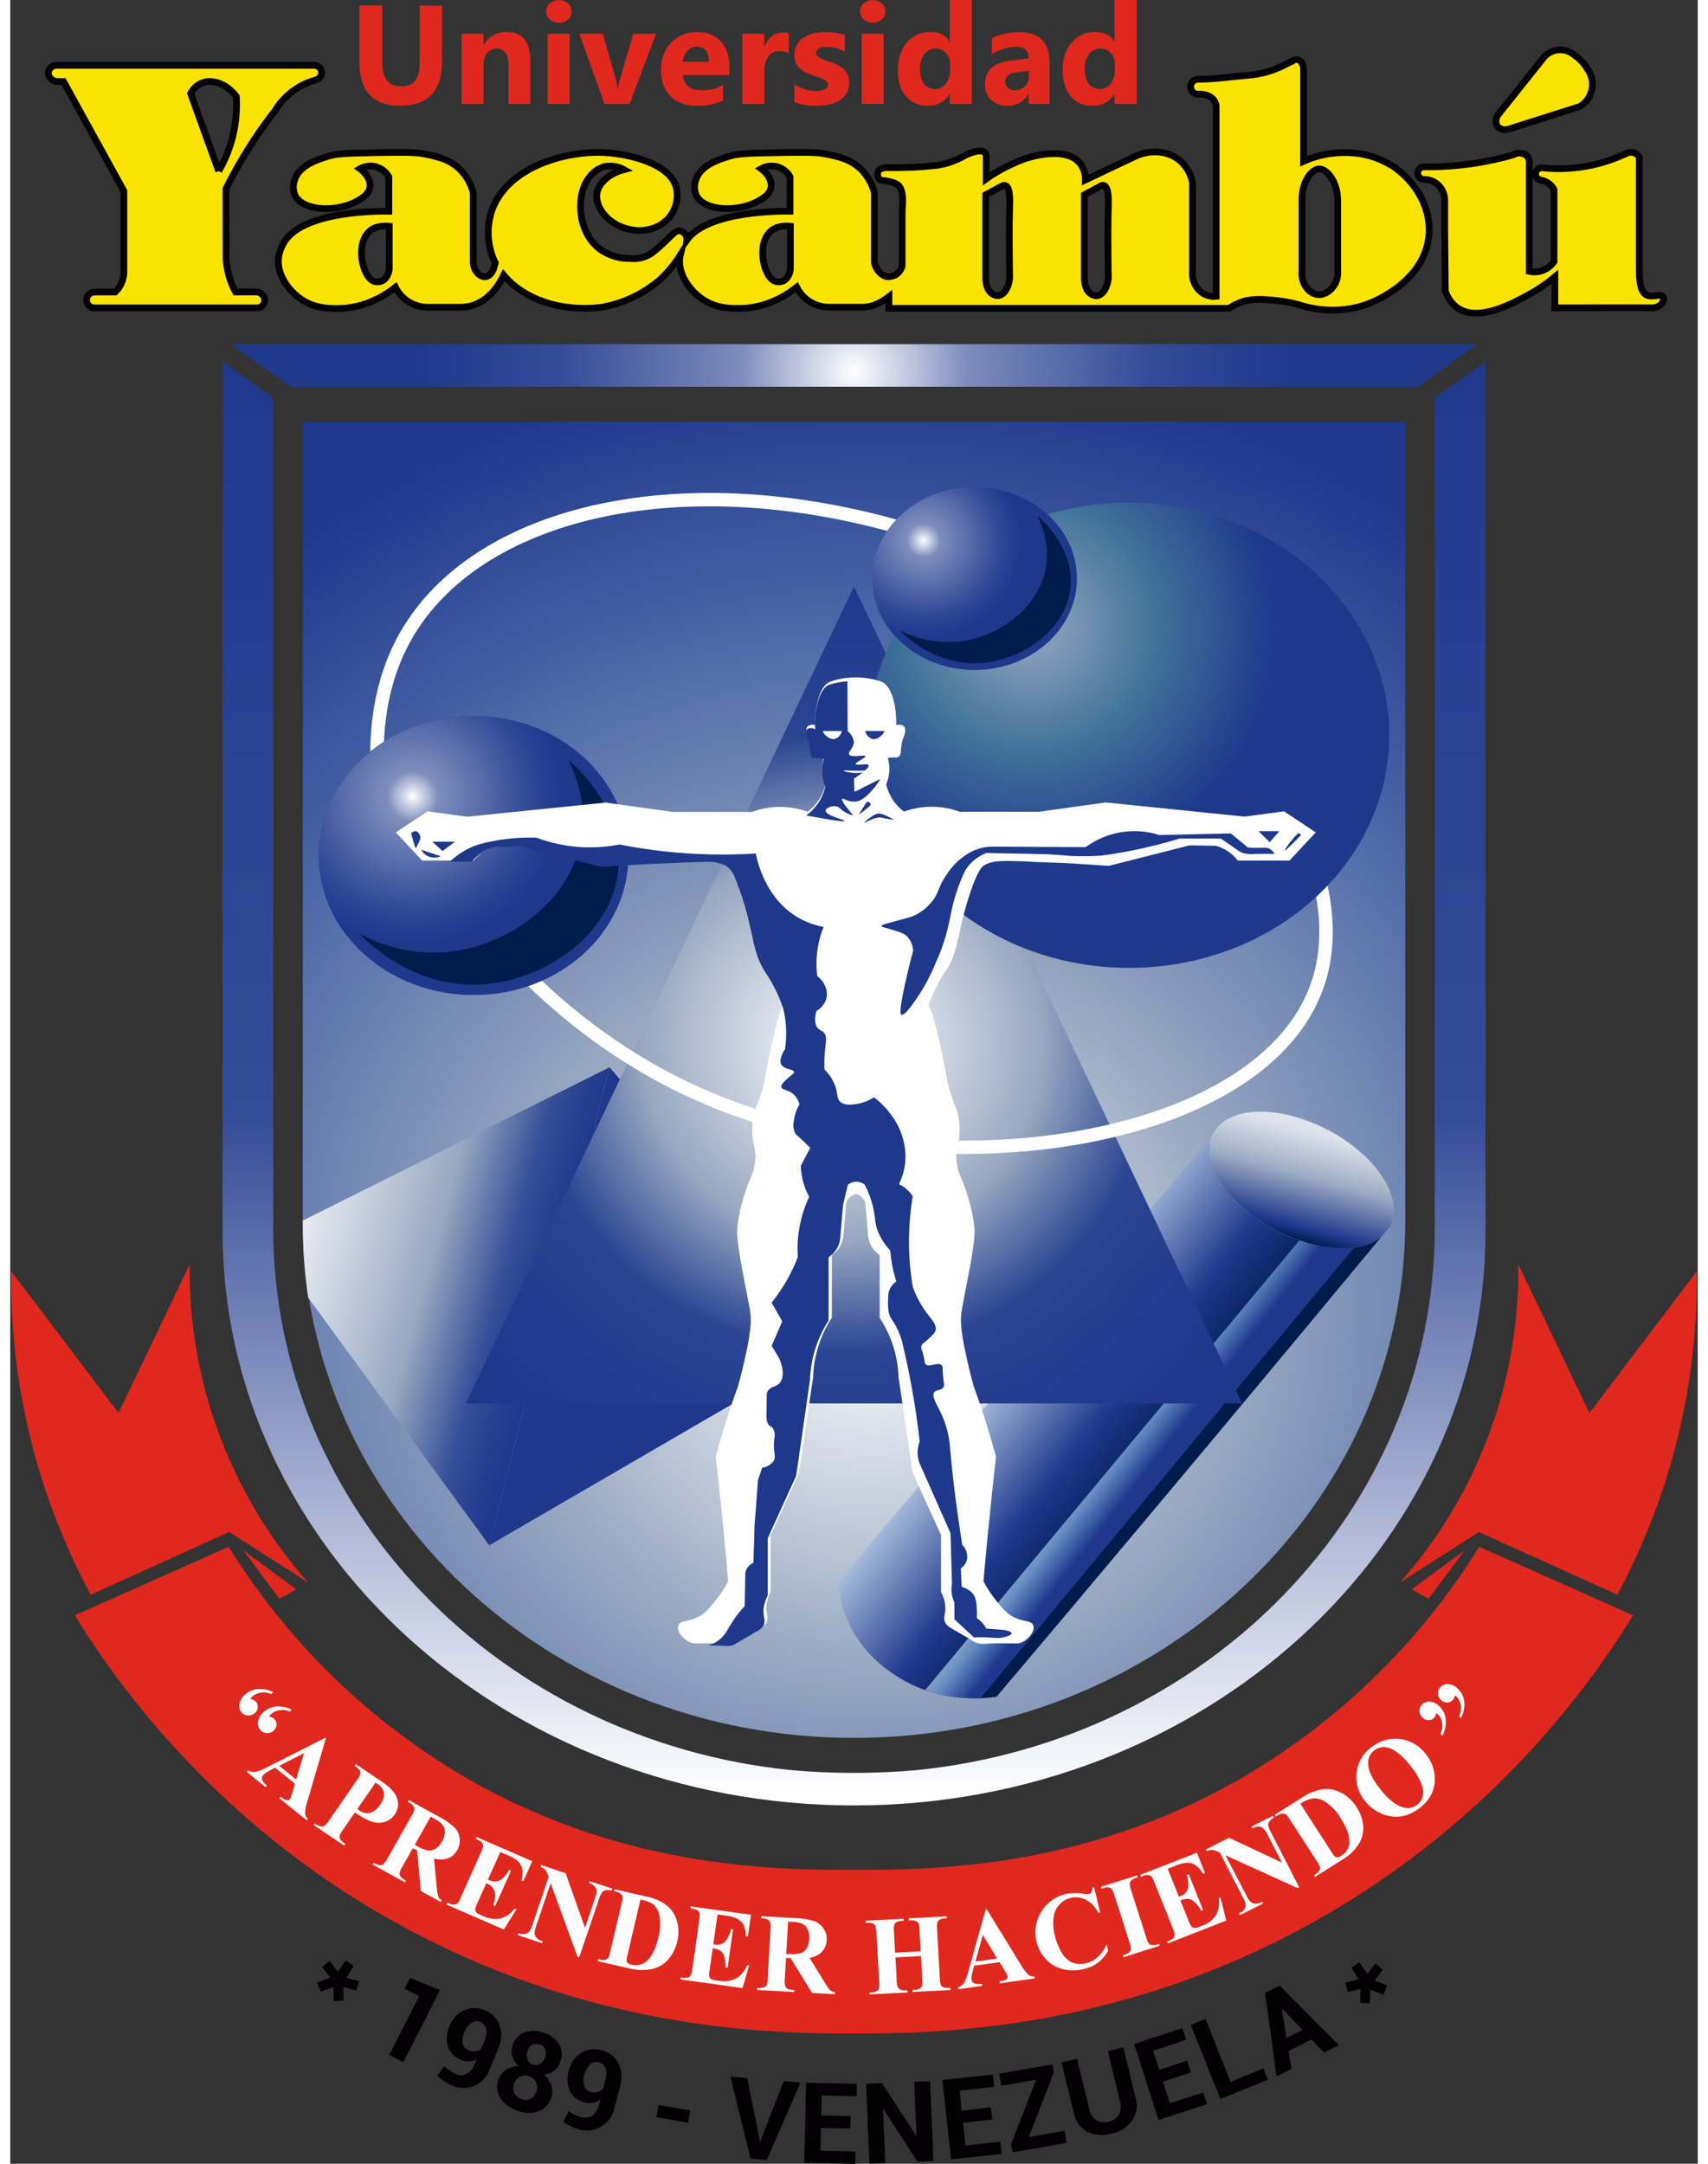 <?xml version="1.0" encoding="UTF-8"?>
<svg xmlns="http://www.w3.org/2000/svg" xmlns:xlink="http://www.w3.org/1999/xlink" width="15px" height="19px" viewBox="0 0 156 200" version="1.1">
<rect x="0" y="0" width="156" height="200" fill="#333333" stroke="none"/>
<defs>
<clipPath id="clip1">
  <path d="M 27 39 L 129 39 L 129 161 L 27 161 Z M 27 39 "/>
</clipPath>
<clipPath id="clip2">
  <path d="M 27.043 39 L 27.043 112.82 C 27.043 139.227 49.852 160.637 78 160.637 C 106.148 160.637 128.961 139.227 128.961 112.82 L 128.961 39 Z M 27.043 39 "/>
</clipPath>
<radialGradient id="radial0" gradientUnits="userSpaceOnUse" cx="0.12" cy="1000.04" fx="0.12" fy="1000.04" r="0.88" gradientTransform="matrix(0,-123.056,-124.832,0,124916.667,136.61)">
<stop offset="0" style="stop-color:rgb(100%,100%,100%);stop-opacity:1;"/>
<stop offset="0.31" style="stop-color:rgb(59.608%,65.882%,75.686%);stop-opacity:1;"/>
<stop offset="0.63" style="stop-color:rgb(25.882%,37.255%,63.922%);stop-opacity:1;"/>
<stop offset="0.82" style="stop-color:rgb(11.765%,21.961%,54.902%);stop-opacity:1;"/>
</radialGradient>
<clipPath id="clip3">
  <path d="M 19 33 L 137 33 L 137 167 L 19 167 Z M 19 33 "/>
</clipPath>
<clipPath id="clip4">
  <path d="M 131.688 36.77 L 131.688 113.523 C 131.688 139.527 110.695 160.93 83.738 163.621 C 81.855 163.789 79.941 163.871 78 163.871 C 76.059 163.871 74.145 163.789 72.254 163.621 C 45.309 160.918 24.309 139.52 24.309 113.523 L 24.309 36.77 L 19.625 33.418 L 19.625 113.777 C 19.625 143.105 45.762 166.879 78 166.879 C 110.238 166.879 136.379 143.105 136.379 113.777 L 136.379 33.418 Z M 131.688 36.77 "/>
</clipPath>
<linearGradient id="linear0" gradientUnits="userSpaceOnUse" x1="0.1" y1="1000" x2="1" y2="1000" gradientTransform="matrix(0,-148.984,-149.089,0,149166.302,181.785)">
<stop offset="0" style="stop-color:rgb(100%,100%,100%);stop-opacity:1;"/>
<stop offset="0.47" style="stop-color:rgb(20.784%,29.804%,59.608%);stop-opacity:1;"/>
<stop offset="1" style="stop-color:rgb(11.765%,21.961%,54.902%);stop-opacity:1;"/>
</linearGradient>
<radialGradient id="radial1" gradientUnits="userSpaceOnUse" cx="479.6" cy="222.74" fx="479.6" fy="222.74" r="158.27" gradientTransform="matrix(0.258,0,0,0.253,1.926,2.485)">
<stop offset="0" style="stop-color:rgb(100%,100%,100%);stop-opacity:1;"/>
<stop offset="0.26" style="stop-color:rgb(49.02%,54.902%,73.725%);stop-opacity:1;"/>
<stop offset="0.67" style="stop-color:rgb(20.784%,29.804%,59.608%);stop-opacity:1;"/>
<stop offset="1" style="stop-color:rgb(11.765%,21.961%,54.902%);stop-opacity:1;"/>
</radialGradient>
<clipPath id="clip5">
  <path d="M 20 31 L 136 31 L 136 36 L 20 36 Z M 20 31 "/>
</clipPath>
<clipPath id="clip6">
  <path d="M 20.402 31.805 L 25.906 35.746 L 130.094 35.746 L 135.598 31.805 Z M 20.402 31.805 "/>
</clipPath>
<radialGradient id="radial2" gradientUnits="userSpaceOnUse" cx="-0.11" cy="1000.06" fx="-0.11" fy="1000.06" r="0.88" gradientTransform="matrix(46.097,0,0,-45.441,83.071,45478.101)">
<stop offset="0" style="stop-color:rgb(100%,100%,100%);stop-opacity:1;"/>
<stop offset="0.26" style="stop-color:rgb(49.02%,54.902%,73.725%);stop-opacity:1;"/>
<stop offset="0.67" style="stop-color:rgb(20.784%,29.804%,59.608%);stop-opacity:1;"/>
<stop offset="1" style="stop-color:rgb(11.765%,21.961%,54.902%);stop-opacity:1;"/>
</radialGradient>
<clipPath id="clip7">
  <path d="M 76 104 L 127 104 L 127 157 L 76 157 Z M 76 104 "/>
</clipPath>
<clipPath id="clip8">
  <path d="M 76.531 146.273 C 76.625 147.508 76.926 148.715 77.426 149.844 C 78.758 152.852 81.094 154.383 81.977 154.949 C 85.859 157.434 89.953 157.008 91.176 156.836 C 95.945 151.199 100.699 145.555 105.441 139.898 C 112.578 131.383 119.691 122.848 126.777 114.293 C 124.855 115.91 120.762 115.711 116.863 113.645 C 112.508 111.332 110.004 107.52 111.102 104.984 C 99.578 118.75 88.055 132.516 76.531 146.281 "/>
</clipPath>
<linearGradient id="linear1" gradientUnits="userSpaceOnUse" x1="-0.36" y1="1000.37" x2="0.55" y2="1000.37" gradientTransform="matrix(17.025,13.291,13.3,-17.013,-13206.549,17148.726)">
<stop offset="0" style="stop-color:rgb(70.588%,78.431%,88.627%);stop-opacity:1;"/>
<stop offset="0.55" style="stop-color:rgb(11.765%,21.961%,54.902%);stop-opacity:1;"/>
<stop offset="0.9" style="stop-color:rgb(0%,10.98%,29.804%);stop-opacity:1;"/>
</linearGradient>
<clipPath id="clip9">
  <path d="M 84 114 L 125 114 L 125 157 L 84 157 Z M 84 114 "/>
</clipPath>
<clipPath id="clip10">
  <path d="M 84.59 156.211 C 85.375 156.484 86.184 156.684 87.008 156.805 C 87.898 156.945 88.805 156.996 89.707 156.961 L 124.266 115.277 C 122.547 115.461 120.805 115.242 119.188 114.637 C 107.656 128.488 96.125 142.344 84.594 156.199 "/>
</clipPath>
<linearGradient id="linear2" gradientUnits="userSpaceOnUse" x1="-1.47" y1="1001.1" x2="-0.56" y2="1001.1" gradientTransform="matrix(4.956,3.867,3.87,-4.952,-3765.977,5096.514)">
<stop offset="0" style="stop-color:rgb(61.961%,67.451%,76.863%);stop-opacity:1;"/>
<stop offset="0.07" style="stop-color:rgb(61.961%,67.451%,76.863%);stop-opacity:1;"/>
<stop offset="0.38" style="stop-color:rgb(39.608%,55.686%,76.471%);stop-opacity:1;"/>
<stop offset="0.85" style="stop-color:rgb(11.765%,21.961%,54.902%);stop-opacity:1;"/>
</linearGradient>
<clipPath id="clip11">
  <path d="M 110 102 L 128 102 L 128 116 L 110 116 Z M 110 102 "/>
</clipPath>
<clipPath id="clip12">
  <path d="M 111.219 104.727 C 111.176 104.812 111.137 104.891 111.102 104.977 C 110.004 107.512 112.508 111.324 116.863 113.637 C 120.758 115.703 124.855 115.891 126.777 114.285 C 127.031 113.988 127.281 113.691 127.531 113.391 C 128.918 110.863 126.387 106.879 121.887 104.48 C 119.707 103.332 117.473 102.754 115.598 102.754 C 113.574 102.754 111.949 103.41 111.23 104.719 "/>
</clipPath>
<linearGradient id="linear3" gradientUnits="userSpaceOnUse" x1="-0.34" y1="999.64" x2="0.56" y2="999.64" gradientTransform="matrix(-4.582,17.086,17.098,4.579,-16971.342,-4466.564)">
<stop offset="0" style="stop-color:rgb(87.451%,89.412%,92.549%);stop-opacity:1;"/>
<stop offset="0.26" style="stop-color:rgb(61.961%,67.451%,76.863%);stop-opacity:1;"/>
<stop offset="0.56" style="stop-color:rgb(11.765%,21.961%,54.902%);stop-opacity:1;"/>
<stop offset="0.64" style="stop-color:rgb(0%,10.98%,29.804%);stop-opacity:1;"/>
</linearGradient>
<clipPath id="clip13">
  <path d="M 27 98 L 56 98 L 56 143 L 27 143 Z M 27 98 "/>
</clipPath>
<clipPath id="clip14">
  <path d="M 27.043 112.82 L 27.043 113.184 C 27.043 115.445 27.211 117.707 27.543 119.945 L 44.281 142.832 C 47.988 128.102 51.695 113.375 55.406 98.648 Z M 27.043 112.82 "/>
</clipPath>
<linearGradient id="linear4" gradientUnits="userSpaceOnUse" x1="0.1" y1="1000.26" x2="1.01" y2="1000.26" gradientTransform="matrix(29.155,7.805,7.811,-29.134,-7793.339,29255.558)">
<stop offset="0" style="stop-color:rgb(100%,100%,100%);stop-opacity:1;"/>
<stop offset="0.58" style="stop-color:rgb(59.608%,65.882%,75.686%);stop-opacity:1;"/>
<stop offset="0.83" style="stop-color:rgb(20.392%,30.588%,59.216%);stop-opacity:1;"/>
<stop offset="1" style="stop-color:rgb(11.765%,21.961%,54.902%);stop-opacity:1;"/>
</linearGradient>
<clipPath id="clip15">
  <path d="M 42 54 L 114 54 L 114 130 L 42 130 Z M 42 54 "/>
</clipPath>
<clipPath id="clip16">
  <path d="M 60.059 91.965 L 42.117 129.723 L 113.879 129.723 L 95.941 91.965 L 78 54.199 Z M 60.059 91.965 "/>
</clipPath>
<radialGradient id="radial3" gradientUnits="userSpaceOnUse" cx="-0.22" cy="999.89" fx="-0.22" fy="999.89" r="0.88" gradientTransform="matrix(0,49.301,50.012,0,-49929.551,107.295)">
<stop offset="0" style="stop-color:rgb(100%,100%,100%);stop-opacity:1;"/>
<stop offset="0.42" style="stop-color:rgb(59.608%,65.882%,75.686%);stop-opacity:1;"/>
<stop offset="0.66" style="stop-color:rgb(16.471%,27.059%,57.255%);stop-opacity:1;"/>
<stop offset="1" style="stop-color:rgb(11.765%,21.961%,54.902%);stop-opacity:1;"/>
</radialGradient>
<clipPath id="clip17">
  <path d="M 79 46 L 128 46 L 128 90 L 79 90 Z M 79 46 "/>
</clipPath>
<clipPath id="clip18">
  <path d="M 79.379 67.965 C 79.379 79.836 90.141 89.461 103.426 89.461 C 116.711 89.461 127.477 79.836 127.477 67.965 C 127.477 56.094 116.699 46.465 103.426 46.465 C 90.156 46.465 79.379 56.09 79.379 67.965 "/>
</clipPath>
<radialGradient id="radial4" gradientUnits="userSpaceOnUse" cx="0.36" cy="1000.09" fx="0.36" fy="1000.09" r="0.88" gradientTransform="matrix(-15.897,-20.65,-20.705,15.488,20806.656,-15424.119)">
<stop offset="0" style="stop-color:rgb(59.608%,65.882%,75.686%);stop-opacity:1;"/>
<stop offset="0.5" style="stop-color:rgb(25.882%,45.49%,60.392%);stop-opacity:1;"/>
<stop offset="1" style="stop-color:rgb(11.765%,21.961%,54.902%);stop-opacity:1;"/>
</radialGradient>
<radialGradient id="radial5" gradientUnits="userSpaceOnUse" cx="366.49" cy="402.59" fx="366.49" fy="402.59" r="37.34" gradientTransform="matrix(0.258,0,0,0.253,-45.486,-22.759)">
<stop offset="0" style="stop-color:rgb(100%,100%,100%);stop-opacity:1;"/>
<stop offset="0.17" style="stop-color:rgb(49.804%,55.686%,73.725%);stop-opacity:1;"/>
<stop offset="0.75" style="stop-color:rgb(20%,29.804%,59.608%);stop-opacity:1;"/>
<stop offset="1" style="stop-color:rgb(11.765%,21.961%,54.902%);stop-opacity:1;"/>
</radialGradient>
<clipPath id="clip19">
  <path d="M 28 66 L 58 66 L 58 92 L 28 92 Z M 28 66 "/>
</clipPath>
<clipPath id="clip20">
  <path d="M 28.523 79.074 C 28.523 86.191 34.93 91.965 42.832 91.965 C 50.734 91.965 57.141 86.203 57.141 79.074 C 57.141 71.945 50.734 66.184 42.832 66.184 C 34.93 66.184 28.523 71.945 28.523 79.07 "/>
</clipPath>
<radialGradient id="radial6" gradientUnits="userSpaceOnUse" cx="0.41" cy="999.71" fx="0.41" fy="999.71" r="0.88" gradientTransform="matrix(-9.41,-12.319,-12.448,9.24,12485.416,-9158.728)">
<stop offset="0" style="stop-color:rgb(100%,100%,100%);stop-opacity:1;"/>
<stop offset="0.17" style="stop-color:rgb(49.804%,55.686%,73.725%);stop-opacity:1;"/>
<stop offset="0.75" style="stop-color:rgb(20%,29.804%,59.608%);stop-opacity:1;"/>
<stop offset="1" style="stop-color:rgb(11.765%,21.961%,54.902%);stop-opacity:1;"/>
</radialGradient>
<clipPath id="clip21">
  <path d="M 79 45 L 99 45 L 99 62 L 79 62 Z M 79 45 "/>
</clipPath>
<clipPath id="clip22">
  <path d="M 79.68 53.473 C 79.68 58.141 83.918 61.926 89.145 61.926 C 94.371 61.926 98.613 58.141 98.613 53.473 C 98.613 48.809 94.371 45.023 89.145 45.023 C 83.918 45.023 79.68 48.809 79.68 53.473 "/>
</clipPath>
<radialGradient id="radial7" gradientUnits="userSpaceOnUse" cx="0.75" cy="1000.21" fx="0.75" fy="1000.21" r="0.88" gradientTransform="matrix(-6.262,-8.126,-8.137,6.094,8227.775,-6039.186)">
<stop offset="0" style="stop-color:rgb(100%,100%,100%);stop-opacity:1;"/>
<stop offset="0.17" style="stop-color:rgb(49.804%,55.686%,73.725%);stop-opacity:1;"/>
<stop offset="0.75" style="stop-color:rgb(20%,29.804%,59.608%);stop-opacity:1;"/>
<stop offset="1" style="stop-color:rgb(11.765%,21.961%,54.902%);stop-opacity:1;"/>
</radialGradient>
</defs>
<g id="surface1">
<path style="fill-rule:nonzero;fill:rgb(98.039%,89.02%,0%);fill-opacity:1;stroke-width:2.48;stroke-linecap:butt;stroke-linejoin:miter;stroke:rgb(1.569%,0.784%,1.569%);stroke-opacity:1;stroke-miterlimit:10;" d="M 268.005 170.785 C 271.153 164.438 274.691 158.293 278.587 152.367 C 281.111 148.562 283.62 145.069 286.114 141.872 C 288.062 138.628 290.726 135.868 293.89 133.794 C 296.196 132.266 298.752 131.143 301.417 130.457 C 302.788 129.895 303.521 128.398 303.115 126.964 C 302.664 125.81 301.51 125.061 300.264 125.108 L 205.749 125.108 C 204.33 125.092 203.068 126.012 202.632 127.353 C 202.507 128.274 202.772 129.209 203.364 129.911 C 203.956 130.628 204.829 131.065 205.749 131.112 L 208.195 131.112 L 230.418 171.611 L 230.418 201.366 C 230.433 203.003 230.059 204.641 229.327 206.122 C 228.797 207.183 228.08 208.134 227.207 208.945 L 219.696 208.945 C 217.982 208.961 216.61 210.349 216.626 212.064 C 216.751 213.436 217.764 214.559 219.135 214.809 L 280.067 214.809 C 281.345 214.419 282.249 213.265 282.311 211.924 C 282.187 210.161 280.675 208.836 278.914 208.929 L 271.559 208.929 C 271.107 208.134 270.701 207.308 270.343 206.465 C 268.691 202.582 267.912 198.387 268.037 194.177 Z M 265.356 164.251 C 261.897 154.675 258.453 145.1 255.009 135.556 C 255.881 133.81 257.331 132.437 259.123 131.658 C 263.003 130.051 268.333 131.954 271.823 136.648 C 272.447 146.285 270.187 155.876 265.356 164.235 " transform="matrix(0.251,0,0,0.25,-47.331,-25.244)"/>
<path style="fill-rule:nonzero;fill:rgb(98.039%,89.02%,0%);fill-opacity:1;stroke-width:2.48;stroke-linecap:butt;stroke-linejoin:miter;stroke:rgb(1.569%,0.784%,1.569%);stroke-opacity:1;stroke-miterlimit:10;" d="M 696.994 162.005 C 686.771 155.595 675.644 157.592 673.057 158.044 C 670.252 158.574 667.509 159.416 664.907 160.601 L 664.907 126.636 C 664.907 124.687 663.894 123.221 662.632 123.002 C 662.008 122.94 661.4 123.112 660.902 123.486 C 659.764 124.047 658.595 124.624 657.458 125.201 C 653.655 127.119 649.541 128.32 645.302 128.726 C 637.916 129.365 632.773 130.223 626.166 130.285 C 624.638 130.223 623.361 131.408 623.283 132.921 C 623.22 134.449 624.389 135.743 625.916 135.806 C 628.643 135.603 631.075 136.554 632.119 138.363 C 632.446 138.925 632.648 139.548 632.695 140.203 L 632.695 210.52 C 631.152 210.676 629.578 210.364 628.207 209.647 C 625.293 207.916 623.657 204.641 624 201.272 L 624 168.601 C 623.439 165.327 621.74 162.364 619.2 160.212 C 614.867 156.672 608.447 156.157 602.775 158.839 L 584.557 167.51 C 584.62 165.233 583.871 163.003 582.453 161.21 C 577.934 155.845 567.664 158.215 565.109 158.839 C 562.724 159.432 560.418 160.274 558.205 161.334 C 554.621 162.909 551.192 164.843 547.998 167.136 L 547.998 158.839 C 548.029 158.356 547.889 157.872 547.593 157.482 C 546.517 156.235 543.276 156.765 539.489 158.839 C 536.435 160.539 533.1 161.662 529.64 162.13 C 523.874 162.769 518.077 163.05 512.264 162.956 C 511.267 162.956 509.116 162.909 508.337 164.157 C 507.776 165.155 507.932 166.418 508.727 167.245 C 509.444 167.915 510.207 167.588 512.202 168.056 C 513.199 168.258 514.166 168.586 515.069 169.054 C 517.952 170.613 517.251 177.194 517.064 178.286 L 517.064 190.2 C 517.064 190.2 517.064 193.194 517.064 199.307 C 516.737 200.602 515.942 201.725 514.82 202.473 C 513.807 203.113 512.592 203.378 511.407 203.253 C 508.774 202.754 506.826 199.479 506.826 197.67 L 506.826 172.126 C 505.953 168.882 504.254 165.919 501.886 163.533 C 498.114 159.868 493.735 158.917 489.263 157.997 C 486.084 157.358 483.824 157.233 472.277 157.404 C 458.345 157.623 456.179 157.888 453.264 158.792 C 449.493 159.978 442.839 162.036 441.078 167.463 C 440.408 169.303 440.439 171.315 441.187 173.108 C 443.977 179.003 456.132 179.533 463.674 175.526 C 465.482 174.527 468.334 173.046 468.77 170.177 C 469.316 166.496 465.435 163.549 465.155 163.346 C 466.947 162.332 469.082 162.067 471.077 162.629 C 473.071 163.19 474.754 164.531 475.767 166.356 L 475.767 179.081 C 473.305 179.034 445.753 178.644 437.759 189.686 C 437.821 189.14 437.712 188.594 437.478 188.095 C 437.042 187.159 436.169 186.489 435.156 186.286 C 433.613 186.114 432.585 187.596 429.453 190.574 C 427.91 192.025 426.616 193.148 425.79 193.834 C 424.435 194.988 422.845 195.814 421.146 196.251 C 419.76 196.61 418.341 196.703 416.923 196.547 C 413.199 196.641 409.505 195.596 406.389 193.537 C 398.535 188.157 398.612 178.395 398.612 177.537 C 398.41 169.802 402.446 163.72 407.62 162.535 C 410.02 162.098 412.498 162.504 414.617 163.689 C 409.505 165.015 405.376 168.383 404.674 172.313 C 403.677 178.067 409.817 185.756 419.993 186.224 C 420.835 186.224 427.224 186.317 431.307 181.327 C 433.816 178.255 434.767 174.2 433.894 170.332 C 431.525 161.334 416.238 157.794 407.106 157.389 C 392.223 156.687 370.702 163.237 365.668 179.674 C 363.985 185.397 364.344 191.541 366.666 197.031 C 366.837 197.405 367.055 197.732 367.227 198.091 C 367.071 198.668 366.915 199.276 366.744 199.853 C 366.245 201.662 365.014 203.113 363.658 203.284 C 361.726 203.549 359.108 201.288 359.077 197.717 L 359.077 172.126 C 358.219 168.867 356.521 165.904 354.137 163.533 C 350.381 159.868 346.002 158.917 341.529 157.997 C 338.35 157.358 336.091 157.233 324.528 157.404 C 310.596 157.623 308.445 157.888 305.531 158.792 C 301.744 159.978 295.074 162.036 293.313 167.463 C 292.643 169.303 292.69 171.315 293.422 173.108 C 296.196 179.003 308.367 179.533 315.91 175.526 C 317.733 174.527 320.585 173.046 321.021 170.177 C 321.567 166.496 317.686 163.549 317.406 163.346 C 318.98 162.473 320.803 162.161 322.58 162.457 C 324.87 162.909 326.834 164.329 328.003 166.356 L 328.003 179.081 C 325.509 179.034 297.49 178.629 289.776 190.013 C 288.529 191.869 287.703 193.99 287.376 196.204 C 286.675 202.66 291.256 208.524 295.589 211.534 C 300.825 215.152 306.372 215.074 309.583 215.027 C 319.837 214.887 327.301 209.694 330.434 207.183 C 331.462 209.257 333.005 211.035 334.937 212.313 C 337.041 213.733 339.519 214.512 342.059 214.575 L 353.903 214.575 C 355.492 214.606 357.082 214.403 358.625 213.967 C 364.624 212.189 368.255 207.027 370.328 202.723 C 377.528 211.456 390.883 216.321 405.921 214.653 C 414.009 213.312 421.583 209.772 427.816 204.423 C 430.684 201.771 433.193 198.746 435.281 195.424 C 435.219 195.674 435.172 195.939 435.156 196.189 C 434.455 202.645 439.037 208.493 443.384 211.503 C 448.605 215.136 454.168 215.043 457.379 215.011 C 467.633 214.871 475.097 209.662 478.23 207.167 C 479.258 209.241 480.801 211.004 482.718 212.298 C 484.821 213.701 487.299 214.497 489.839 214.559 L 501.605 214.559 C 502.665 214.59 503.725 214.497 504.753 214.325 C 505.298 214.216 505.813 214.091 506.343 213.935 C 508.446 213.171 510.41 212.08 512.186 210.692 L 512.186 214.996 L 637.386 214.996 C 638.555 214.216 639.786 213.545 641.064 213 C 645.443 211.222 649.448 211.581 654.201 212.002 C 657.084 212.282 659.936 212.797 662.741 213.514 C 666.2 214.668 676.984 217.803 688.874 213.234 C 691.009 212.423 710.115 204.734 711.112 187.315 C 711.783 176.025 704.474 166.574 696.947 161.849 M 328.159 200.711 C 328.096 201.116 327.566 204.064 325.307 204.937 C 324.372 205.28 323.359 205.28 322.439 204.937 C 318.076 203.206 315.52 190.559 321.271 186.161 C 322.034 185.569 324.153 184.165 328.159 184.633 Z M 475.892 200.711 C 475.845 201.116 475.315 204.064 473.056 204.937 C 472.121 205.28 471.108 205.28 470.173 204.937 C 465.809 203.206 463.254 190.559 469.035 186.161 C 469.799 185.569 471.887 184.165 475.892 184.633 Z M 556.647 177.397 C 556.46 183.261 556.475 191.962 556.647 203.908 C 556.257 207.479 554.543 210.021 552.548 210.255 C 551.909 210.317 551.255 210.193 550.694 209.881 C 547.764 208.446 547.826 204.095 547.826 203.877 L 547.826 172.999 L 554.06 169.615 C 554.372 169.475 554.73 169.444 555.057 169.537 C 556.943 170.145 556.725 175.463 556.662 177.428 M 593.004 177.428 C 592.817 183.307 592.817 192.009 593.004 203.955 C 592.583 207.526 590.853 210.052 588.874 210.302 C 588.235 210.364 587.596 210.224 587.035 209.927 C 584.09 208.493 584.168 204.126 584.168 203.924 L 584.168 172.999 L 590.401 169.615 C 590.713 169.475 591.071 169.444 591.398 169.537 C 593.268 170.145 593.066 175.463 593.004 177.428 M 670.096 209.896 C 666.979 209.584 663.847 205.904 664.346 201.272 L 664.346 175.136 C 664.128 168.243 667.836 163.502 670.61 163.424 C 673.384 163.346 677.483 168.024 677.467 175.136 L 677.467 201.272 C 677.826 206.543 673.556 210.286 670.096 209.896 " transform="matrix(0.251,0,0,0.25,-47.331,-25.244)"/>
<path style="fill-rule:nonzero;fill:rgb(98.039%,89.02%,0%);fill-opacity:1;stroke-width:2.48;stroke-linecap:butt;stroke-linejoin:miter;stroke:rgb(1.569%,0.784%,1.569%);stroke-opacity:1;stroke-miterlimit:10;" d="M 740.005 148.843 L 766.699 140.344 C 769.006 138.925 770.611 136.601 771.125 133.934 C 771.624 131.268 770.985 128.523 769.349 126.355 C 768.803 125.435 768.164 124.593 767.463 123.782 C 766.637 122.893 765.718 122.082 764.72 121.396 C 763.224 120.086 761.292 119.369 759.313 119.385 C 757.147 119.447 755.09 120.367 753.594 121.942 L 737.09 142.745 C 735.454 144.367 735.376 146.753 736.561 148.016 C 737.511 148.812 738.789 149.108 740.005 148.827 " transform="matrix(0.251,0,0,0.25,-47.331,-25.244)"/>
<path style="fill-rule:nonzero;fill:rgb(98.039%,89.02%,0%);fill-opacity:1;stroke-width:2.48;stroke-linecap:butt;stroke-linejoin:miter;stroke:rgb(1.569%,0.784%,1.569%);stroke-opacity:1;stroke-miterlimit:10;" d="M 797.259 210.676 C 796.386 209.413 793.566 211.066 791.337 210.115 C 789.919 209.506 788.563 207.432 788.563 201.272 L 788.563 159.104 C 788.174 158.387 787.535 157.841 786.787 157.545 C 785.758 157.171 784.636 157.233 783.67 157.748 C 773.993 162.348 763.224 164.173 752.581 163.003 C 751.365 163.034 750.383 164.001 750.337 165.217 C 750.305 166.449 751.209 167.479 752.425 167.588 C 754.435 167.978 756.165 169.241 757.147 171.034 L 757.147 197.717 C 755.947 199.448 754.17 200.695 752.144 201.241 C 750.804 201.584 749.402 201.616 748.046 201.319 L 748.046 160.555 C 747.952 159.775 747.609 159.042 747.033 158.496 C 745.599 157.358 743.589 157.249 742.046 158.247 C 736.093 159.946 730.031 161.178 723.891 161.896 C 718.951 162.473 713.995 162.738 709.024 162.675 C 707.84 162.8 706.952 163.798 706.952 164.999 C 706.952 166.184 707.84 167.182 709.024 167.323 C 710.77 167.26 712.484 167.791 713.886 168.835 C 715.725 170.286 716.832 172.485 716.894 174.824 L 716.894 187.144 C 716.956 194.27 717.034 201.413 717.112 208.555 C 717.938 211.191 719.621 213.467 721.896 215.027 C 729.564 219.939 741.906 213.202 747.843 209.912 C 751.256 208.041 754.482 205.842 757.458 203.347 L 757.458 214.793 C 775.847 214.793 789.234 214.731 792.787 214.793 C 794.111 214.902 795.436 214.481 796.464 213.623 C 797.244 212.828 797.805 211.425 797.306 210.629 " transform="matrix(0.251,0,0,0.25,-47.331,-25.244)"/>
<path style=" stroke:none;fill-rule:nonzero;fill:rgb(88.235%,15.686%,11.765%);fill-opacity:1;" d="M 39.914 5.676 C 39.914 8.406 38.625 9.77 36.043 9.77 C 33.539 9.77 32.285 8.434 32.285 5.762 L 32.285 0.504 L 34.383 0.504 L 34.383 5.777 C 34.383 7.25 34.965 7.984 36.141 7.984 C 37.316 7.984 37.852 7.273 37.852 5.855 L 37.852 0.52 L 39.926 0.52 Z M 39.914 5.676 "/>
<path style=" stroke:none;fill-rule:nonzero;fill:rgb(88.235%,15.686%,11.765%);fill-opacity:1;" d="M 48.078 9.613 L 46.055 9.613 L 46.055 6.004 C 46.055 5.004 45.688 4.5 44.957 4.5 C 44.621 4.496 44.301 4.641 44.086 4.898 C 43.859 5.188 43.738 5.547 43.754 5.918 L 43.754 9.617 L 41.723 9.617 L 41.723 3.121 L 43.754 3.121 L 43.754 4.145 L 43.773 4.145 C 44.203 3.387 45.016 2.93 45.887 2.957 C 47.352 2.957 48.082 3.852 48.078 5.637 Z M 48.078 9.613 "/>
<path style=" stroke:none;fill-rule:nonzero;fill:rgb(88.235%,15.686%,11.765%);fill-opacity:1;" d="M 50.711 2.09 C 50.402 2.105 50.102 1.996 49.871 1.789 C 49.652 1.602 49.535 1.328 49.543 1.039 C 49.531 0.758 49.652 0.484 49.871 0.305 C 50.105 0.109 50.406 0.008 50.711 0.02 C 51.02 0.008 51.316 0.105 51.551 0.305 C 51.773 0.488 51.898 0.77 51.883 1.059 C 51.891 1.344 51.77 1.621 51.551 1.809 C 51.32 2.008 51.02 2.113 50.711 2.098 M 51.715 9.613 L 49.676 9.613 L 49.676 3.121 L 51.707 3.121 Z M 51.715 9.613 "/>
<path style=" stroke:none;fill-rule:nonzero;fill:rgb(88.235%,15.686%,11.765%);fill-opacity:1;" d="M 59.703 3.121 L 57.254 9.613 L 54.938 9.613 L 52.609 3.121 L 54.781 3.121 L 55.926 7.129 C 56.035 7.504 56.113 7.891 56.148 8.285 L 56.176 8.285 C 56.219 7.906 56.301 7.531 56.414 7.168 L 57.582 3.129 Z M 59.703 3.121 "/>
<path style=" stroke:none;fill-rule:nonzero;fill:rgb(88.235%,15.686%,11.765%);fill-opacity:1;" d="M 66.469 6.938 L 62.18 6.938 C 62.246 7.879 62.848 8.352 63.98 8.352 C 64.652 8.367 65.312 8.195 65.891 7.852 L 65.891 9.297 C 65.152 9.645 64.336 9.809 63.52 9.777 C 62.457 9.777 61.633 9.488 61.047 8.906 C 60.461 8.32 60.164 7.516 60.164 6.473 C 60.164 5.43 60.48 4.543 61.121 3.91 C 61.734 3.285 62.582 2.941 63.461 2.965 C 64.414 2.965 65.156 3.246 65.684 3.809 C 66.207 4.375 66.473 5.137 66.469 6.098 Z M 64.586 5.707 C 64.586 4.773 64.203 4.312 63.445 4.312 C 63.117 4.312 62.805 4.457 62.598 4.711 C 62.355 4.992 62.203 5.344 62.164 5.715 Z M 64.586 5.707 "/>
<path style=" stroke:none;fill-rule:nonzero;fill:rgb(88.235%,15.686%,11.765%);fill-opacity:1;" d="M 71.969 4.926 C 71.707 4.789 71.414 4.723 71.117 4.73 C 70.715 4.711 70.328 4.891 70.086 5.211 C 69.812 5.59 69.684 6.051 69.711 6.516 L 69.711 9.613 L 67.68 9.613 L 67.68 3.121 L 69.711 3.121 L 69.711 4.324 L 69.727 4.324 C 70.051 3.449 70.633 3.008 71.469 3.004 C 71.637 3 71.809 3.023 71.969 3.082 Z M 71.969 4.926 "/>
<path style=" stroke:none;fill-rule:nonzero;fill:rgb(88.235%,15.686%,11.765%);fill-opacity:1;" d="M 72.484 9.441 L 72.484 7.82 C 72.801 8.008 73.137 8.156 73.488 8.262 C 73.793 8.355 74.109 8.406 74.43 8.41 C 74.723 8.422 75.012 8.371 75.281 8.262 C 75.469 8.195 75.594 8.02 75.594 7.82 C 75.598 7.699 75.547 7.582 75.453 7.504 C 75.348 7.41 75.223 7.332 75.09 7.277 C 74.934 7.215 74.773 7.156 74.609 7.109 C 74.438 7.059 74.27 7.004 74.105 6.938 C 73.867 6.852 73.633 6.746 73.406 6.621 C 73.223 6.52 73.051 6.391 72.906 6.234 C 72.77 6.086 72.664 5.906 72.598 5.715 C 72.52 5.496 72.484 5.262 72.492 5.027 C 72.484 4.699 72.57 4.375 72.742 4.09 C 72.902 3.828 73.121 3.605 73.387 3.445 C 73.668 3.273 73.98 3.148 74.305 3.078 C 74.66 3 75.02 2.957 75.383 2.957 C 75.68 2.961 75.977 2.984 76.27 3.027 C 76.566 3.074 76.863 3.137 77.152 3.223 L 77.152 4.766 C 76.895 4.621 76.613 4.508 76.324 4.438 C 76.043 4.363 75.754 4.324 75.465 4.324 C 75.336 4.324 75.211 4.336 75.086 4.359 C 74.98 4.383 74.875 4.414 74.773 4.461 C 74.691 4.5 74.621 4.559 74.566 4.633 C 74.512 4.699 74.484 4.785 74.484 4.871 C 74.484 4.98 74.527 5.09 74.605 5.176 C 74.688 5.266 74.789 5.34 74.902 5.391 C 75.035 5.457 75.176 5.512 75.316 5.559 L 75.773 5.707 C 76.023 5.793 76.27 5.895 76.508 6.012 C 76.711 6.113 76.902 6.242 77.07 6.398 C 77.223 6.547 77.348 6.723 77.43 6.918 C 77.516 7.145 77.555 7.387 77.547 7.629 C 77.562 7.977 77.477 8.328 77.297 8.629 C 77.129 8.902 76.898 9.129 76.625 9.293 C 76.328 9.469 76 9.598 75.66 9.668 C 75.281 9.746 74.898 9.785 74.516 9.785 C 73.832 9.789 73.156 9.68 72.512 9.457 "/>
<path style=" stroke:none;fill-rule:nonzero;fill:rgb(88.235%,15.686%,11.765%);fill-opacity:1;" d="M 79.734 2.09 C 79.426 2.105 79.125 1.996 78.891 1.789 C 78.676 1.602 78.559 1.324 78.566 1.039 C 78.559 0.758 78.676 0.488 78.891 0.305 C 79.129 0.109 79.43 0.008 79.734 0.02 C 80.043 0.008 80.344 0.105 80.578 0.305 C 80.793 0.484 80.914 0.758 80.902 1.039 C 80.914 1.324 80.797 1.602 80.578 1.789 C 80.344 1.992 80.043 2.094 79.734 2.082 M 80.738 9.598 L 78.707 9.598 L 78.707 3.121 L 80.738 3.121 Z M 80.738 9.598 "/>
<path style=" stroke:none;fill-rule:nonzero;fill:rgb(88.235%,15.686%,11.765%);fill-opacity:1;" d="M 88.891 9.613 L 86.855 9.613 L 86.855 8.719 L 86.832 8.719 C 86.391 9.41 85.613 9.812 84.797 9.77 C 84.039 9.801 83.309 9.484 82.809 8.914 C 82.309 8.336 82.059 7.539 82.059 6.516 C 82.059 5.438 82.336 4.578 82.891 3.934 C 83.426 3.289 84.227 2.93 85.062 2.957 C 85.91 2.957 86.5 3.262 86.84 3.863 L 86.859 3.863 L 86.859 0 L 88.895 0 Z M 86.883 6.457 L 86.883 5.957 C 86.898 5.57 86.762 5.191 86.512 4.898 C 86.242 4.617 85.863 4.465 85.473 4.484 C 85.082 4.504 84.723 4.695 84.484 5.004 C 84.211 5.434 84.078 5.938 84.105 6.445 C 84.074 6.914 84.203 7.375 84.473 7.762 C 84.715 8.07 85.094 8.242 85.488 8.223 C 85.883 8.23 86.254 8.051 86.492 7.738 C 86.766 7.363 86.902 6.906 86.883 6.445 "/>
<path style=" stroke:none;fill-rule:nonzero;fill:rgb(88.235%,15.686%,11.765%);fill-opacity:1;" d="M 96.074 9.613 L 94.152 9.613 L 94.152 8.684 L 94.125 8.684 C 93.727 9.383 92.973 9.805 92.164 9.77 C 91.613 9.801 91.07 9.609 90.66 9.234 C 90.285 8.855 90.086 8.336 90.113 7.805 C 90.113 6.543 90.863 5.816 92.367 5.625 L 94.156 5.391 C 94.156 4.68 93.766 4.324 92.988 4.324 C 92.191 4.332 91.41 4.57 90.75 5.016 L 90.75 3.516 C 91.121 3.34 91.512 3.211 91.91 3.133 C 92.352 3.031 92.801 2.973 93.25 2.965 C 95.129 2.965 96.066 3.891 96.066 5.742 Z M 94.164 6.977 L 94.164 6.539 L 92.969 6.691 C 92.309 6.773 91.98 7.07 91.98 7.57 C 91.977 7.789 92.07 7.992 92.234 8.133 C 92.414 8.285 92.648 8.363 92.883 8.352 C 93.238 8.363 93.578 8.223 93.816 7.965 C 94.059 7.691 94.188 7.34 94.176 6.977 "/>
<path style=" stroke:none;fill-rule:nonzero;fill:rgb(88.235%,15.686%,11.765%);fill-opacity:1;" d="M 104.121 9.613 L 102.086 9.613 L 102.086 8.719 L 102.062 8.719 C 101.621 9.41 100.844 9.812 100.027 9.77 C 99.27 9.801 98.539 9.484 98.039 8.914 C 97.539 8.336 97.289 7.539 97.289 6.516 C 97.289 5.438 97.566 4.578 98.117 3.934 C 98.652 3.289 99.453 2.93 100.289 2.957 C 101.137 2.957 101.727 3.262 102.062 3.863 L 102.086 3.863 L 102.086 0 L 104.121 0 Z M 102.117 6.457 L 102.117 5.957 C 102.129 5.57 101.996 5.191 101.742 4.898 C 101.473 4.617 101.094 4.465 100.703 4.484 C 100.316 4.504 99.953 4.695 99.715 5.004 C 99.441 5.434 99.309 5.938 99.336 6.445 C 99.309 6.91 99.438 7.375 99.703 7.762 C 99.957 8.059 100.328 8.227 100.719 8.223 C 101.113 8.219 101.48 8.043 101.727 7.738 C 102 7.363 102.137 6.906 102.117 6.445 "/>
<path style=" stroke:none;fill-rule:nonzero;fill:rgb(88.235%,15.686%,11.765%);fill-opacity:1;" d="M 114.969 163.668 C 100.152 172.656 85.77 172.84 78 172.84 C 70.23 172.84 55.855 172.656 41.031 163.668 C 32.555 158.496 25.418 151.406 20.191 142.969 L 5.961 149.312 C 10.062 155.938 19.641 169.352 37.312 178.617 C 54.746 187.773 70.637 187.961 78 187.961 C 85.363 187.961 101.25 187.773 118.691 178.617 C 136.359 169.352 145.941 155.934 150.023 149.312 L 135.797 142.969 C 130.574 151.406 123.434 158.5 114.957 163.668 "/>
<path style=" stroke:none;fill-rule:nonzero;fill:rgb(88.235%,15.686%,11.765%);fill-opacity:1;" d="M 155.914 117.496 L 145.984 130.609 L 139.414 116.863 C 139.559 127.684 135.66 138.168 128.48 146.262 L 135.77 141.609 L 148.555 147.395 C 153.508 138.215 156.039 127.926 155.914 117.496 "/>
<path style=" stroke:none;fill-rule:nonzero;fill:rgb(88.235%,15.686%,11.765%);fill-opacity:1;" d="M 129.559 146.902 L 131.113 147.777 L 134.465 143.289 Z M 129.559 146.902 "/>
<path style=" stroke:none;fill-rule:nonzero;fill:rgb(88.235%,15.686%,11.765%);fill-opacity:1;" d="M 20.238 141.609 L 27.523 146.262 C 24.188 142.488 21.527 138.168 19.664 133.488 C 17.555 128.203 16.508 122.555 16.586 116.863 L 10.012 130.609 L 0.082 117.496 C -0.039 127.926 2.492 138.211 7.441 147.395 L 20.227 141.609 "/>
<path style=" stroke:none;fill-rule:nonzero;fill:rgb(88.235%,15.686%,11.765%);fill-opacity:1;" d="M 26.445 146.902 L 21.539 143.289 L 24.887 147.777 Z M 26.445 146.902 "/>
<path style=" stroke:none;fill-rule:nonzero;fill:rgb(100%,100%,100%);fill-opacity:1;" d="M 24.301 156.398 L 24.129 156.582 C 23.812 156.438 23.465 156.395 23.125 156.457 C 22.816 156.512 22.535 156.656 22.309 156.875 C 22.277 156.906 22.25 156.949 22.238 156.996 C 22.227 157.012 22.227 157.031 22.238 157.051 C 22.262 157.062 22.289 157.07 22.316 157.07 C 22.457 157.098 22.586 157.164 22.688 157.266 C 22.82 157.398 22.891 157.582 22.879 157.77 C 22.879 157.973 22.797 158.168 22.652 158.312 C 22.492 158.473 22.277 158.562 22.055 158.566 C 21.824 158.578 21.602 158.496 21.434 158.336 C 21.242 158.145 21.148 157.879 21.176 157.609 C 21.203 157.273 21.359 156.961 21.605 156.734 C 21.914 156.41 22.316 156.199 22.758 156.137 C 23.289 156.078 23.82 156.168 24.301 156.398 Z M 26.02 158.02 L 25.848 158.203 C 25.535 158.059 25.184 158.016 24.844 158.082 C 24.535 158.133 24.254 158.281 24.031 158.504 C 23.996 158.535 23.973 158.574 23.961 158.621 C 23.953 158.641 23.961 158.664 23.973 158.68 C 23.996 158.695 24.023 158.703 24.051 158.703 C 24.191 158.723 24.32 158.789 24.422 158.895 C 24.551 159.027 24.621 159.207 24.617 159.395 C 24.613 159.598 24.531 159.793 24.387 159.938 C 24.055 160.27 23.516 160.285 23.172 159.965 C 22.969 159.77 22.867 159.492 22.898 159.215 C 22.926 158.879 23.078 158.566 23.328 158.336 C 23.633 158.02 24.039 157.809 24.477 157.742 C 25.004 157.691 25.539 157.789 26.02 158.02 Z M 26.02 158.02 "/>
<path style=" stroke:none;fill-rule:nonzero;fill:rgb(100%,100%,100%);fill-opacity:1;" d="M 26.32 164.875 L 24.484 163.391 L 23.836 163.734 C 23.668 163.816 23.516 163.93 23.387 164.066 C 23.266 164.195 23.227 164.379 23.289 164.543 C 23.402 164.734 23.547 164.906 23.723 165.043 L 23.605 165.188 L 21.875 163.793 L 21.996 163.648 C 22.191 163.766 22.422 163.812 22.648 163.781 C 23.035 163.691 23.406 163.543 23.75 163.344 L 29.098 160.637 L 29.172 160.699 L 27.457 166.527 C 27.328 166.891 27.262 167.273 27.258 167.66 C 27.285 167.832 27.375 167.984 27.508 168.094 L 27.391 168.242 L 24.883 166.219 L 25.004 166.07 L 25.105 166.156 C 25.246 166.281 25.422 166.367 25.605 166.406 C 25.699 166.41 25.789 166.367 25.844 166.293 C 25.883 166.242 25.918 166.188 25.941 166.133 C 25.941 166.102 25.992 165.973 26.066 165.746 Z M 26.426 164.484 L 27.16 162.043 L 24.859 163.215 Z M 26.426 164.484 "/>
<path style=" stroke:none;fill-rule:nonzero;fill:rgb(100%,100%,100%);fill-opacity:1;" d="M 31.859 167.523 L 30.789 169.082 C 30.641 169.266 30.527 169.477 30.445 169.699 C 30.43 169.809 30.449 169.922 30.508 170.02 C 30.637 170.188 30.797 170.332 30.984 170.438 L 30.875 170.594 L 28.055 168.695 L 28.16 168.543 C 28.332 168.676 28.523 168.77 28.73 168.82 C 28.844 168.836 28.953 168.816 29.051 168.758 C 29.234 168.609 29.387 168.426 29.508 168.223 L 32.027 164.57 C 32.176 164.387 32.293 164.18 32.371 163.957 C 32.387 163.848 32.363 163.734 32.309 163.641 C 32.184 163.469 32.023 163.324 31.84 163.219 L 31.945 163.062 L 34.363 164.688 C 35.16 165.227 35.629 165.758 35.773 166.273 C 35.93 166.758 35.848 167.285 35.551 167.699 C 35.32 168.051 34.969 168.309 34.566 168.418 C 34.137 168.523 33.684 168.492 33.273 168.324 C 32.773 168.113 32.301 167.844 31.859 167.523 Z M 33.77 164.77 L 32.086 167.203 C 32.176 167.273 32.238 167.32 32.285 167.352 C 32.562 167.566 32.922 167.648 33.262 167.57 C 33.648 167.438 33.977 167.172 34.184 166.816 C 34.434 166.508 34.562 166.117 34.547 165.723 C 34.473 165.367 34.25 165.066 33.938 164.887 Z M 33.77 164.77 "/>
<path style=" stroke:none;fill-rule:nonzero;fill:rgb(100%,100%,100%);fill-opacity:1;" d="M 37.211 170.836 L 36.273 172.496 C 36.141 172.691 36.047 172.91 35.988 173.141 C 35.98 173.254 36.016 173.363 36.078 173.453 C 36.219 173.609 36.391 173.734 36.582 173.828 L 36.492 173.992 L 33.496 172.34 L 33.586 172.176 C 33.766 172.293 33.969 172.371 34.18 172.402 C 34.289 172.41 34.402 172.379 34.492 172.316 C 34.66 172.148 34.793 171.953 34.895 171.742 L 37.078 167.883 C 37.211 167.688 37.309 167.469 37.363 167.238 C 37.367 167.129 37.336 167.02 37.266 166.93 C 37.129 166.77 36.957 166.641 36.766 166.555 L 36.859 166.391 L 39.582 167.895 C 40.113 168.16 40.609 168.496 41.051 168.898 C 41.605 169.457 41.715 170.32 41.324 171.004 C 41.098 171.426 40.699 171.727 40.234 171.836 C 39.883 171.906 39.52 171.891 39.176 171.789 L 39.438 174.57 C 39.457 174.812 39.5 175.051 39.562 175.281 C 39.633 175.434 39.75 175.562 39.898 175.645 L 39.812 175.809 L 37.961 174.793 L 37.609 171.035 Z M 38.867 167.914 L 37.395 170.52 L 37.645 170.656 C 37.941 170.836 38.27 170.965 38.609 171.039 C 38.852 171.07 39.098 171.02 39.305 170.895 C 39.559 170.727 39.766 170.496 39.898 170.223 C 40.133 169.879 40.223 169.457 40.148 169.047 C 40.066 168.719 39.793 168.422 39.324 168.168 Z M 38.867 167.914 "/>
<path style=" stroke:none;fill-rule:nonzero;fill:rgb(100%,100%,100%);fill-opacity:1;" d="M 45.301 171.188 L 44.16 173.73 L 44.281 173.777 C 44.598 173.953 44.98 173.953 45.297 173.777 C 45.648 173.535 45.93 173.207 46.121 172.828 L 46.297 172.902 L 44.836 176.172 L 44.66 176.094 C 44.773 175.781 44.828 175.449 44.824 175.121 C 44.824 174.891 44.754 174.672 44.621 174.484 C 44.453 174.301 44.238 174.16 44.004 174.074 L 43.219 175.828 C 43.113 176.035 43.031 176.254 42.984 176.48 C 42.977 176.57 43.004 176.656 43.055 176.73 C 43.148 176.84 43.27 176.922 43.406 176.969 L 43.773 177.129 C 44.258 177.363 44.805 177.434 45.332 177.324 C 45.852 177.168 46.309 176.848 46.629 176.41 L 46.801 176.48 L 45.629 178.348 L 40.328 176.039 L 40.402 175.867 L 40.605 175.953 C 40.754 176.027 40.918 176.059 41.082 176.047 C 41.188 176.035 41.285 175.988 41.359 175.91 C 41.488 175.738 41.594 175.547 41.668 175.348 L 43.5 171.246 C 43.586 171.074 43.656 170.898 43.711 170.715 C 43.734 170.605 43.711 170.492 43.652 170.395 C 43.559 170.242 43.41 170.125 43.238 170.062 L 43.039 169.973 L 43.113 169.801 L 48.258 172.035 L 47.43 173.883 L 47.258 173.809 C 47.363 173.441 47.387 173.055 47.32 172.676 C 47.238 172.395 47.066 172.141 46.836 171.953 C 46.562 171.742 46.254 171.574 45.93 171.453 Z M 45.301 171.188 "/>
<path style=" stroke:none;fill-rule:nonzero;fill:rgb(100%,100%,100%);fill-opacity:1;" d="M 51.348 173.156 L 53.133 178.199 L 54.07 175.418 C 54.191 175.156 54.227 174.863 54.176 174.582 C 54.043 174.316 53.797 174.125 53.508 174.066 L 53.566 173.883 L 55.672 174.574 L 55.609 174.754 C 55.418 174.707 55.223 174.695 55.027 174.715 C 54.902 174.742 54.793 174.812 54.715 174.914 C 54.582 175.105 54.484 175.316 54.422 175.539 L 52.602 180.906 L 52.438 180.852 L 49.957 174.059 L 48.566 178.168 C 48.438 178.535 48.438 178.812 48.566 179 C 48.688 179.184 48.867 179.32 49.078 179.387 L 49.227 179.434 L 49.168 179.613 L 46.914 178.863 L 46.969 178.68 C 47.227 178.793 47.516 178.805 47.777 178.707 C 48.008 178.551 48.168 178.316 48.23 178.047 L 49.773 173.484 L 49.699 173.27 C 49.645 173.102 49.559 172.945 49.445 172.809 C 49.328 172.699 49.188 172.613 49.035 172.559 L 49.09 172.383 Z M 51.348 173.156 "/>
<path style=" stroke:none;fill-rule:nonzero;fill:rgb(100%,100%,100%);fill-opacity:1;" d="M 54.305 181.273 L 54.348 181.09 L 54.562 181.141 C 54.711 181.18 54.867 181.18 55.016 181.141 C 55.129 181.105 55.227 181.039 55.297 180.949 C 55.387 180.754 55.449 180.551 55.484 180.336 L 56.512 175.969 C 56.574 175.758 56.605 175.543 56.605 175.324 C 56.582 175.219 56.527 175.125 56.445 175.055 C 56.328 174.949 56.184 174.883 56.031 174.859 L 55.812 174.805 L 55.859 174.625 L 58.777 175.293 C 59.43 175.41 60.047 175.664 60.586 176.043 C 61.09 176.418 61.457 176.945 61.633 177.547 C 61.809 178.172 61.816 178.832 61.66 179.461 C 61.559 179.906 61.383 180.328 61.133 180.711 C 60.922 181.043 60.648 181.328 60.332 181.559 C 60.043 181.758 59.719 181.902 59.375 181.988 C 58.98 182.074 58.574 182.105 58.172 182.086 C 57.852 182.066 57.535 182.016 57.227 181.938 Z M 58.262 175.578 L 57.047 180.762 C 56.996 180.922 56.973 181.09 56.969 181.262 C 56.98 181.328 57.012 181.387 57.066 181.43 C 57.168 181.516 57.293 181.57 57.422 181.594 C 57.891 181.727 58.398 181.625 58.777 181.32 C 59.281 180.906 59.656 180.168 59.914 179.109 C 60.105 178.414 60.133 177.684 59.996 176.977 C 59.914 176.578 59.691 176.223 59.375 175.973 C 59.031 175.773 58.652 175.641 58.262 175.578 Z M 58.262 175.578 "/>
<path style=" stroke:none;fill-rule:nonzero;fill:rgb(100%,100%,100%);fill-opacity:1;" d="M 65.383 176.957 L 64.992 179.711 L 65.129 179.727 C 65.477 179.809 65.844 179.703 66.098 179.449 C 66.367 179.121 66.547 178.727 66.629 178.309 L 66.816 178.336 L 66.316 181.875 L 66.125 181.848 C 66.152 181.516 66.113 181.18 66.012 180.863 C 65.953 180.645 65.824 180.449 65.648 180.309 C 65.434 180.18 65.191 180.102 64.941 180.082 L 64.668 181.98 C 64.625 182.207 64.605 182.441 64.617 182.672 C 64.641 182.762 64.688 182.84 64.758 182.898 C 64.879 182.98 65.016 183.027 65.16 183.039 L 65.559 183.094 C 66.09 183.191 66.641 183.109 67.117 182.863 C 67.578 182.574 67.93 182.145 68.121 181.641 L 68.305 181.66 L 67.695 183.762 L 61.957 182.961 L 61.98 182.777 L 62.203 182.809 C 62.363 182.84 62.531 182.824 62.688 182.77 C 62.785 182.73 62.867 182.656 62.914 182.562 C 62.992 182.363 63.043 182.152 63.062 181.941 L 63.695 177.5 C 63.727 177.312 63.742 177.121 63.746 176.934 C 63.734 176.82 63.684 176.719 63.602 176.641 C 63.465 176.516 63.285 176.441 63.102 176.43 L 62.883 176.398 L 62.914 176.211 L 68.477 176.984 L 68.191 178.988 L 68.004 178.965 C 68.008 178.582 67.922 178.203 67.754 177.859 C 67.594 177.609 67.363 177.41 67.09 177.293 C 66.77 177.168 66.434 177.09 66.09 177.059 Z M 65.383 176.957 "/>
<path style=" stroke:none;fill-rule:nonzero;fill:rgb(100%,100%,100%);fill-opacity:1;" d="M 71.719 180.969 L 71.605 182.867 C 71.578 183.102 71.586 183.34 71.637 183.57 C 71.68 183.676 71.754 183.766 71.855 183.82 C 72.051 183.906 72.266 183.945 72.477 183.941 L 72.461 184.125 L 69.043 183.934 L 69.043 183.746 C 69.254 183.773 69.469 183.754 69.672 183.695 C 69.777 183.652 69.867 183.578 69.922 183.484 C 70 183.262 70.035 183.027 70.027 182.793 L 70.281 178.379 C 70.309 178.145 70.301 177.906 70.254 177.676 C 70.207 177.57 70.129 177.48 70.027 177.426 C 69.832 177.34 69.621 177.297 69.406 177.305 L 69.422 177.117 L 72.531 177.289 C 73.129 177.301 73.727 177.395 74.301 177.562 C 74.656 177.691 74.965 177.93 75.18 178.246 C 75.402 178.566 75.508 178.953 75.473 179.34 C 75.461 179.812 75.238 180.258 74.871 180.555 C 74.582 180.773 74.246 180.918 73.891 180.969 L 75.367 183.363 C 75.484 183.574 75.625 183.77 75.785 183.949 C 75.914 184.059 76.074 184.125 76.242 184.145 L 76.23 184.328 L 74.121 184.211 L 72.145 180.992 Z M 71.91 177.625 L 71.734 180.609 L 72.016 180.609 C 72.363 180.645 72.711 180.621 73.051 180.539 C 73.281 180.469 73.48 180.316 73.609 180.113 C 73.766 179.852 73.852 179.555 73.859 179.254 C 73.918 178.84 73.816 178.418 73.566 178.082 C 73.344 177.832 72.969 177.676 72.438 177.645 Z M 71.91 177.625 "/>
<path style=" stroke:none;fill-rule:nonzero;fill:rgb(100%,100%,100%);fill-opacity:1;" d="M 81.836 180.93 L 81.949 183.039 C 81.949 183.258 81.984 183.477 82.047 183.688 C 82.098 183.781 82.18 183.859 82.277 183.902 C 82.418 183.965 82.574 183.992 82.727 183.977 L 82.949 183.977 L 82.949 184.164 L 79.441 184.348 L 79.441 184.16 L 79.66 184.16 C 79.824 184.156 79.98 184.109 80.121 184.031 C 80.211 183.973 80.277 183.883 80.309 183.781 C 80.344 183.57 80.352 183.352 80.324 183.141 L 80.074 178.668 C 80.07 178.449 80.043 178.23 79.984 178.02 C 79.934 177.926 79.852 177.848 79.754 177.801 C 79.613 177.734 79.457 177.711 79.301 177.727 L 79.078 177.727 L 79.078 177.535 L 82.586 177.355 L 82.586 177.539 L 82.367 177.551 C 82.203 177.555 82.047 177.598 81.906 177.684 C 81.816 177.742 81.75 177.828 81.715 177.934 C 81.676 178.141 81.668 178.352 81.691 178.562 L 81.801 180.488 L 84.164 180.363 L 84.059 178.438 C 84.059 178.219 84.027 178 83.973 177.785 C 83.918 177.691 83.836 177.617 83.734 177.57 C 83.594 177.508 83.438 177.484 83.281 177.5 L 83.066 177.5 L 83.066 177.312 L 86.574 177.125 L 86.574 177.312 L 86.352 177.324 C 86.191 177.324 86.031 177.371 85.895 177.453 C 85.801 177.512 85.734 177.602 85.699 177.703 C 85.664 177.914 85.656 178.125 85.68 178.336 L 85.93 182.809 C 85.93 183.031 85.961 183.25 86.023 183.465 C 86.074 183.559 86.156 183.637 86.258 183.68 C 86.398 183.742 86.555 183.766 86.707 183.75 L 86.93 183.75 L 86.93 183.938 L 83.434 184.121 L 83.422 183.934 L 83.633 183.922 C 83.797 183.922 83.961 183.879 84.105 183.793 C 84.191 183.73 84.258 183.641 84.293 183.539 C 84.324 183.332 84.328 183.117 84.309 182.906 L 84.195 180.797 Z M 81.836 180.93 "/>
<path style=" stroke:none;fill-rule:nonzero;fill:rgb(100%,100%,100%);fill-opacity:1;" d="M 91.457 181.367 L 89.105 181.695 L 88.922 182.398 C 88.871 182.578 88.852 182.77 88.863 182.957 C 88.883 183.129 88.992 183.277 89.152 183.344 C 89.371 183.395 89.602 183.402 89.824 183.371 L 89.848 183.555 L 87.641 183.867 L 87.617 183.684 C 87.832 183.617 88.023 183.484 88.16 183.301 C 88.348 182.957 88.488 182.586 88.578 182.203 L 90.172 176.484 L 90.266 176.473 L 93.461 181.656 C 93.645 181.996 93.883 182.305 94.168 182.566 C 94.316 182.66 94.492 182.703 94.668 182.68 L 94.695 182.867 L 91.484 183.324 L 91.457 183.137 L 91.586 183.113 C 91.773 183.102 91.957 183.039 92.113 182.934 C 92.18 182.867 92.211 182.773 92.191 182.68 C 92.18 182.621 92.16 182.562 92.137 182.508 L 91.934 182.148 Z M 91.23 181.027 L 89.91 178.84 L 89.223 181.309 Z M 91.23 181.027 "/>
<path style=" stroke:none;fill-rule:nonzero;fill:rgb(100%,100%,100%);fill-opacity:1;" d="M 100.199 174.449 L 100.75 176.754 L 100.566 176.797 C 100.336 176.285 99.941 175.863 99.445 175.602 C 99.008 175.375 98.5 175.312 98.02 175.426 C 97.617 175.52 97.258 175.738 96.988 176.047 C 96.703 176.355 96.52 176.738 96.461 177.152 C 96.383 177.727 96.414 178.309 96.555 178.867 C 96.68 179.418 96.887 179.945 97.164 180.434 C 97.383 180.84 97.715 181.168 98.125 181.379 C 98.539 181.555 99 181.586 99.438 181.465 C 99.828 181.379 100.195 181.195 100.496 180.93 C 100.855 180.59 101.148 180.184 101.359 179.734 L 101.496 180.309 C 101.258 180.734 100.938 181.113 100.551 181.418 C 100.156 181.703 99.703 181.902 99.223 182.004 C 98.582 182.164 97.914 182.164 97.273 182.004 C 96.676 181.855 96.137 181.531 95.723 181.074 C 95.305 180.625 95.016 180.078 94.875 179.48 C 94.719 178.852 94.738 178.188 94.93 177.57 C 95.297 176.316 96.309 175.359 97.582 175.062 C 98.086 174.957 98.605 174.941 99.113 175.027 C 99.309 175.07 99.512 175.082 99.711 175.07 C 99.816 175.055 99.91 174.992 99.965 174.898 C 100.023 174.773 100.047 174.633 100.023 174.496 Z M 100.199 174.449 "/>
<path style=" stroke:none;fill-rule:nonzero;fill:rgb(100%,100%,100%);fill-opacity:1;" d="M 106.195 179.672 L 106.254 179.848 L 102.91 180.906 L 102.848 180.727 L 103.066 180.656 C 103.227 180.609 103.371 180.523 103.484 180.406 C 103.559 180.328 103.598 180.23 103.602 180.125 C 103.582 179.91 103.535 179.699 103.457 179.496 L 102.09 175.223 C 102.039 175.012 101.953 174.805 101.84 174.617 C 101.766 174.539 101.668 174.484 101.559 174.469 C 101.406 174.438 101.25 174.449 101.105 174.504 L 100.891 174.57 L 100.836 174.391 L 104.184 173.348 L 104.238 173.527 L 104.027 173.59 C 103.867 173.637 103.723 173.723 103.609 173.844 C 103.535 173.922 103.496 174.027 103.492 174.137 C 103.504 174.348 103.551 174.555 103.633 174.75 L 104.996 179.027 C 105.047 179.242 105.133 179.445 105.246 179.637 C 105.324 179.711 105.422 179.766 105.527 179.785 C 105.684 179.812 105.84 179.797 105.988 179.742 Z M 106.195 179.672 "/>
<path style=" stroke:none;fill-rule:nonzero;fill:rgb(100%,100%,100%);fill-opacity:1;" d="M 107 172.734 L 108.035 175.316 L 108.164 175.266 C 108.508 175.168 108.777 174.895 108.871 174.551 C 108.938 174.129 108.898 173.699 108.762 173.297 L 108.938 173.23 L 110.27 176.551 L 110.094 176.617 C 109.945 176.316 109.746 176.047 109.5 175.816 C 109.34 175.656 109.129 175.551 108.902 175.512 C 108.652 175.508 108.402 175.559 108.176 175.664 L 108.891 177.445 C 108.965 177.664 109.066 177.875 109.191 178.074 C 109.258 178.141 109.344 178.184 109.441 178.199 C 109.586 178.211 109.727 178.184 109.859 178.125 L 110.23 177.977 C 110.738 177.809 111.172 177.469 111.465 177.02 C 111.715 176.543 111.805 175.996 111.715 175.469 L 111.883 175.398 L 112.41 177.523 L 107.016 179.629 L 106.945 179.457 L 107.148 179.375 C 107.305 179.324 107.445 179.23 107.551 179.105 C 107.613 179.02 107.648 178.918 107.645 178.812 C 107.613 178.598 107.551 178.395 107.461 178.199 L 105.789 174.035 C 105.727 173.855 105.648 173.68 105.555 173.516 C 105.488 173.422 105.391 173.355 105.281 173.328 C 105.102 173.289 104.914 173.309 104.75 173.387 L 104.543 173.469 L 104.477 173.289 L 109.699 171.25 L 110.449 173.129 L 110.273 173.195 C 110.086 172.859 109.824 172.574 109.504 172.355 C 109.242 172.215 108.941 172.156 108.645 172.188 C 108.301 172.238 107.965 172.336 107.645 172.477 Z M 107 172.734 "/>
<path style=" stroke:none;fill-rule:nonzero;fill:rgb(100%,100%,100%);fill-opacity:1;" d="M 112.668 169.867 L 117.562 172.16 L 116.215 169.547 C 116.109 169.277 115.922 169.047 115.68 168.887 C 115.398 168.793 115.09 168.832 114.84 168.992 L 114.754 168.824 L 116.73 167.836 L 116.816 168 C 116.648 168.098 116.496 168.227 116.375 168.383 C 116.312 168.488 116.285 168.613 116.301 168.738 C 116.348 168.965 116.43 169.184 116.551 169.379 L 119.152 174.438 L 119.008 174.516 L 112.34 171.488 L 114.348 175.352 C 114.523 175.699 114.727 175.895 114.945 175.938 C 115.164 175.984 115.391 175.953 115.586 175.852 L 115.727 175.781 L 115.816 175.945 L 113.688 177.012 L 113.598 176.848 C 113.859 176.75 114.07 176.551 114.184 176.297 C 114.23 176.023 114.172 175.746 114.023 175.512 L 111.816 171.23 L 111.59 171.137 C 111.434 171.055 111.262 171.004 111.086 170.984 C 110.926 170.992 110.766 171.035 110.625 171.109 L 110.539 170.941 Z M 112.668 169.867 "/>
<path style=" stroke:none;fill-rule:nonzero;fill:rgb(100%,100%,100%);fill-opacity:1;" d="M 120.613 173.488 L 120.512 173.332 L 120.699 173.215 C 120.832 173.137 120.945 173.027 121.023 172.898 C 121.078 172.797 121.098 172.68 121.082 172.566 C 121 172.367 120.895 172.18 120.77 172.004 L 118.324 168.227 C 118.219 168.039 118.086 167.863 117.93 167.707 C 117.836 167.648 117.727 167.621 117.617 167.629 C 117.461 167.641 117.312 167.695 117.188 167.781 L 117 167.898 L 116.895 167.742 L 119.426 166.148 C 119.973 165.77 120.59 165.512 121.246 165.398 C 121.867 165.301 122.504 165.41 123.055 165.711 C 123.633 166.023 124.117 166.48 124.461 167.035 C 124.711 167.418 124.895 167.84 124.996 168.285 C 125.176 169.008 125.066 169.773 124.684 170.414 C 124.469 170.754 124.211 171.062 123.91 171.332 C 123.676 171.543 123.418 171.727 123.145 171.887 Z M 119.266 166.727 L 122.164 171.211 C 122.25 171.363 122.355 171.504 122.484 171.621 C 122.535 171.66 122.602 171.68 122.668 171.672 C 122.801 171.656 122.926 171.609 123.035 171.531 C 123.461 171.297 123.742 170.867 123.789 170.387 C 123.844 169.738 123.574 168.957 122.98 168.043 C 122.617 167.418 122.109 166.887 121.5 166.492 C 121.152 166.281 120.746 166.191 120.344 166.242 C 119.957 166.328 119.594 166.488 119.266 166.715 Z M 119.266 166.727 "/>
<path style=" stroke:none;fill-rule:nonzero;fill:rgb(100%,100%,100%);fill-opacity:1;" d="M 125.793 161.531 C 126.535 160.906 127.508 160.617 128.473 160.738 C 129.418 160.855 130.273 161.352 130.848 162.113 C 131.375 162.746 131.672 163.543 131.691 164.367 C 131.719 165.449 131.258 166.359 130.312 167.098 C 129.363 167.836 128.371 168.078 127.332 167.824 C 126.504 167.625 125.766 167.148 125.246 166.473 C 124.637 165.75 124.355 164.809 124.461 163.871 C 124.555 162.941 125.039 162.09 125.793 161.531 Z M 126.078 161.805 C 125.598 162.176 125.434 162.711 125.574 163.402 C 125.695 163.977 126.059 164.641 126.672 165.406 C 127.406 166.324 128.102 166.875 128.766 167.062 C 129.211 167.203 129.699 167.109 130.059 166.812 C 130.305 166.637 130.48 166.387 130.562 166.098 C 130.652 165.688 130.613 165.262 130.453 164.875 C 130.219 164.297 129.891 163.758 129.488 163.281 C 129.082 162.723 128.59 162.234 128.023 161.84 C 127.703 161.621 127.324 161.496 126.938 161.484 C 126.625 161.496 126.32 161.609 126.078 161.805 Z M 126.078 161.805 "/>
<path style=" stroke:none;fill-rule:nonzero;fill:rgb(100%,100%,100%);fill-opacity:1;" d="M 132.395 160.438 L 132.223 160.254 C 132.371 159.949 132.43 159.605 132.379 159.27 C 132.34 158.965 132.203 158.68 131.992 158.457 C 131.961 158.422 131.918 158.395 131.871 158.379 C 131.859 158.367 131.836 158.367 131.82 158.379 C 131.805 158.402 131.797 158.43 131.793 158.461 C 131.766 158.598 131.695 158.723 131.59 158.816 C 131.449 158.949 131.258 159.012 131.062 158.992 C 130.617 158.957 130.277 158.586 130.277 158.141 C 130.27 157.91 130.359 157.691 130.527 157.539 C 130.727 157.348 131.004 157.254 131.277 157.289 C 131.613 157.328 131.926 157.492 132.148 157.75 C 132.457 158.062 132.652 158.469 132.703 158.906 C 132.75 159.434 132.645 159.965 132.395 160.438 Z M 134.113 158.809 L 133.938 158.625 C 134.09 158.32 134.145 157.98 134.098 157.645 C 134.051 157.34 133.914 157.055 133.703 156.832 C 133.676 156.793 133.633 156.766 133.586 156.754 C 133.57 156.742 133.551 156.742 133.535 156.754 C 133.523 156.777 133.512 156.805 133.508 156.832 C 133.434 157.168 133.121 157.395 132.777 157.363 C 132.57 157.352 132.379 157.266 132.234 157.113 C 132.074 156.957 131.984 156.738 131.984 156.512 C 131.98 156.289 132.07 156.07 132.234 155.918 C 132.438 155.727 132.711 155.633 132.988 155.668 C 133.324 155.707 133.633 155.871 133.855 156.125 C 134.168 156.438 134.367 156.844 134.414 157.285 C 134.465 157.812 134.359 158.34 134.113 158.809 Z M 134.113 158.809 "/>
<path style=" stroke:none;fill-rule:nonzero;fill:rgb(0.784%,0%,0.784%);fill-opacity:1;" d="M 29.57 182.777 L 28.816 181.816 L 29.516 181.246 L 30.305 182.25 L 31 181.199 L 31.754 181.699 L 31.07 182.809 L 32.254 183.121 L 32.004 183.992 L 30.797 183.66 L 30.816 184.914 L 29.922 184.965 L 29.871 183.66 L 28.711 184.102 L 28.367 183.262 Z M 29.57 182.777 "/>
<path style=" stroke:none;fill-rule:nonzero;fill:rgb(0.784%,0%,0.784%);fill-opacity:1;" d="M 36.344 190.617 L 35.043 189.945 L 37.797 184.512 L 36.449 183.82 L 36.953 182.816 L 39.723 183.945 Z M 36.344 190.617 "/>
<path style=" stroke:none;fill-rule:nonzero;fill:rgb(0.784%,0%,0.784%);fill-opacity:1;" d="M 41.223 191.723 C 41.535 191.863 41.898 191.852 42.199 191.688 C 42.555 191.477 42.82 191.148 42.953 190.758 L 43.137 190.32 C 42.691 190.574 42.152 190.605 41.684 190.402 C 41.105 190.191 40.656 189.73 40.457 189.152 C 40.281 188.516 40.34 187.84 40.617 187.246 C 40.855 186.609 41.34 186.09 41.961 185.812 C 42.566 185.539 43.262 185.539 43.863 185.812 C 44.504 186.055 45.008 186.566 45.242 187.207 C 45.484 187.852 45.434 188.582 45.094 189.398 L 44.344 191.234 C 44.094 191.945 43.555 192.516 42.863 192.812 C 42.191 193.078 41.441 193.055 40.785 192.75 C 40.543 192.648 40.309 192.52 40.094 192.367 C 39.871 192.223 39.668 192.055 39.477 191.867 L 40.113 190.973 C 40.27 191.129 40.438 191.27 40.617 191.391 C 40.809 191.52 41.012 191.633 41.223 191.723 Z M 42.332 189.496 C 42.531 189.586 42.75 189.625 42.969 189.605 C 43.168 189.586 43.355 189.52 43.52 189.41 L 43.852 188.613 C 44.016 188.273 44.066 187.891 43.996 187.52 C 43.926 187.23 43.719 186.996 43.441 186.887 C 43.168 186.773 42.855 186.812 42.625 186.996 C 42.332 187.203 42.109 187.492 41.98 187.828 C 41.832 188.148 41.773 188.508 41.82 188.863 C 41.863 189.152 42.059 189.395 42.332 189.496 Z M 42.332 189.496 "/>
<path style=" stroke:none;fill-rule:nonzero;fill:rgb(0.784%,0%,0.784%);fill-opacity:1;" d="M 50.852 190.551 C 50.754 190.883 50.555 191.172 50.281 191.383 C 50.008 191.594 49.684 191.723 49.34 191.766 C 49.648 192.023 49.883 192.363 50.02 192.742 C 50.141 193.105 50.141 193.5 50.02 193.863 C 49.852 194.457 49.414 194.934 48.84 195.152 C 48.223 195.359 47.555 195.348 46.945 195.113 C 46.293 194.918 45.727 194.516 45.328 193.965 C 44.98 193.445 44.91 192.793 45.129 192.211 C 45.25 191.844 45.492 191.531 45.816 191.32 C 46.164 191.098 46.566 190.973 46.977 190.961 C 46.715 190.723 46.52 190.414 46.418 190.074 C 46.32 189.742 46.328 189.387 46.441 189.059 C 46.594 188.504 47.004 188.051 47.543 187.848 C 48.129 187.66 48.762 187.676 49.336 187.902 C 49.906 188.066 50.398 188.43 50.727 188.93 C 51.02 189.422 51.066 190.02 50.852 190.551 Z M 48.641 193.324 C 48.75 193.043 48.738 192.734 48.613 192.461 C 48.492 192.203 48.27 192.008 48 191.918 C 47.711 191.812 47.395 191.824 47.117 191.957 C 46.57 192.25 46.348 192.922 46.617 193.48 C 46.77 193.75 47.02 193.945 47.312 194.035 C 47.578 194.133 47.867 194.117 48.117 193.992 C 48.375 193.848 48.562 193.609 48.641 193.324 Z M 49.445 190.145 C 49.539 189.91 49.539 189.652 49.445 189.418 C 49.359 189.207 49.184 189.047 48.969 188.984 C 48.742 188.891 48.484 188.902 48.266 189.012 C 48.039 189.137 47.875 189.348 47.809 189.594 C 47.715 189.844 47.715 190.117 47.809 190.363 C 47.914 190.594 48.109 190.766 48.352 190.84 C 48.562 190.918 48.801 190.891 48.992 190.766 C 49.211 190.621 49.375 190.398 49.445 190.145 Z M 49.445 190.145 "/>
<path style=" stroke:none;fill-rule:nonzero;fill:rgb(0.784%,0%,0.784%);fill-opacity:1;" d="M 52.848 195.707 C 53.18 195.801 53.539 195.738 53.816 195.535 C 54.141 195.273 54.363 194.91 54.441 194.5 L 54.562 194.043 C 54.359 194.203 54.125 194.309 53.875 194.359 C 53.625 194.41 53.367 194.398 53.121 194.332 C 52.523 194.207 52.016 193.82 51.738 193.277 C 51.473 192.672 51.438 191.996 51.637 191.367 C 51.785 190.703 52.188 190.125 52.762 189.762 C 53.324 189.41 54.012 189.316 54.648 189.508 C 55.316 189.66 55.887 190.094 56.211 190.695 C 56.535 191.301 56.59 192.031 56.367 192.891 L 55.863 194.816 C 55.711 195.555 55.258 196.195 54.609 196.582 C 53.98 196.938 53.238 197.023 52.547 196.816 C 52.289 196.746 52.043 196.652 51.805 196.535 C 51.566 196.418 51.336 196.273 51.125 196.109 L 51.629 195.137 C 51.801 195.27 51.984 195.387 52.18 195.48 C 52.395 195.578 52.617 195.652 52.848 195.707 Z M 53.648 193.344 C 53.855 193.402 54.078 193.41 54.289 193.363 C 54.477 193.316 54.648 193.223 54.793 193.09 L 55.016 192.254 C 55.137 191.898 55.137 191.512 55.016 191.156 C 54.902 190.879 54.664 190.672 54.375 190.605 C 54.09 190.531 53.785 190.613 53.582 190.824 C 53.082 191.348 52.879 192.086 53.051 192.789 C 53.129 193.07 53.359 193.285 53.648 193.344 Z M 53.648 193.344 "/>
<path style=" stroke:none;fill-rule:nonzero;fill:rgb(0.784%,0%,0.784%);fill-opacity:1;" d="M 62.664 196.199 L 59.738 195.695 L 59.934 194.57 L 62.859 195.074 Z M 62.664 196.199 "/>
<path style=" stroke:none;fill-rule:nonzero;fill:rgb(0.784%,0%,0.784%);fill-opacity:1;" d="M 69.25 197.582 L 69.309 197.992 L 69.332 197.992 L 69.453 197.609 L 71.504 192.363 L 73.047 192.5 L 69.938 199.648 L 68.434 199.516 L 66.578 191.941 L 68.125 192.074 Z M 69.25 197.582 "/>
<path style=" stroke:none;fill-rule:nonzero;fill:rgb(0.784%,0%,0.784%);fill-opacity:1;" d="M 77.668 196.734 L 74.945 196.688 L 74.898 198.797 L 78.129 198.871 L 78.102 200.008 L 73.406 199.898 L 73.57 192.512 L 78.262 192.617 L 78.234 193.762 L 75.016 193.68 L 74.973 195.535 L 77.688 195.598 Z M 77.668 196.734 "/>
<path style=" stroke:none;fill-rule:nonzero;fill:rgb(0.784%,0%,0.784%);fill-opacity:1;" d="M 85.344 199.746 L 83.871 199.809 L 80.715 194.957 L 80.684 194.957 L 80.895 199.93 L 79.422 199.988 L 79.117 192.609 L 80.586 192.547 L 83.738 197.395 L 83.773 197.395 L 83.566 192.43 L 85.035 192.367 Z M 85.344 199.746 "/>
<path style=" stroke:none;fill-rule:nonzero;fill:rgb(0.784%,0%,0.784%);fill-opacity:1;" d="M 90.785 195.91 L 88.082 196.211 L 88.309 198.309 L 91.523 197.957 L 91.641 199.082 L 86.973 199.598 L 86.176 192.254 L 90.84 191.754 L 90.961 192.891 L 87.762 193.238 L 87.957 195.09 L 90.66 194.789 Z M 90.785 195.91 "/>
<path style=" stroke:none;fill-rule:nonzero;fill:rgb(0.784%,0%,0.784%);fill-opacity:1;" d="M 94.164 197.527 L 97.48 196.953 L 97.668 198.074 L 92.656 198.941 L 92.523 198.191 L 94.82 192.238 L 91.613 192.793 L 91.422 191.668 L 96.352 190.812 L 96.477 191.547 Z M 94.164 197.527 "/>
<path style=" stroke:none;fill-rule:nonzero;fill:rgb(0.784%,0%,0.784%);fill-opacity:1;" d="M 102.895 189.238 L 104.035 193.93 C 104.25 194.645 104.125 195.414 103.699 196.023 C 103.234 196.641 102.559 197.07 101.797 197.223 C 101.062 197.438 100.273 197.375 99.578 197.043 C 98.926 196.695 98.465 196.07 98.328 195.34 L 97.184 190.648 L 98.613 190.289 L 99.762 194.988 C 99.828 195.395 100.062 195.758 100.406 195.988 C 100.75 196.184 101.156 196.227 101.535 196.113 C 101.926 196.039 102.266 195.809 102.484 195.477 C 102.684 195.109 102.727 194.68 102.602 194.281 L 101.461 189.586 Z M 102.895 189.238 "/>
<path style=" stroke:none;fill-rule:nonzero;fill:rgb(0.784%,0%,0.784%);fill-opacity:1;" d="M 109.145 191.562 L 106.559 192.406 L 107.203 194.41 L 110.281 193.406 L 110.625 194.488 L 106.156 195.949 L 103.898 188.922 L 108.359 187.465 L 108.711 188.547 L 105.648 189.551 L 106.215 191.316 L 108.801 190.473 Z M 109.145 191.562 "/>
<path style=" stroke:none;fill-rule:nonzero;fill:rgb(0.784%,0%,0.784%);fill-opacity:1;" d="M 112.812 192.43 L 115.852 191.176 L 116.27 192.227 L 111.863 194.016 L 109.137 187.168 L 110.496 186.613 Z M 112.812 192.43 "/>
<path style=" stroke:none;fill-rule:nonzero;fill:rgb(0.784%,0%,0.784%);fill-opacity:1;" d="M 120.293 188.508 L 118.168 189.578 L 118.434 191.227 L 117.059 191.926 L 116 184.203 L 117.348 183.527 L 122.82 189.035 L 121.445 189.727 Z M 117.977 188.375 L 119.461 187.625 L 117.582 185.664 L 117.559 185.664 Z M 117.977 188.375 "/>
<path style=" stroke:none;fill-rule:nonzero;fill:rgb(0.784%,0%,0.784%);fill-opacity:1;" d="M 124.832 183.828 L 123.656 184.137 L 123.422 183.266 L 124.652 182.938 L 123.977 181.875 L 124.727 181.375 L 125.457 182.449 L 126.207 181.48 L 126.898 182.066 L 126.129 183.059 L 127.27 183.535 L 126.949 184.387 L 125.75 183.91 L 125.68 185.164 L 124.789 185.133 Z M 124.832 183.828 "/>
<g clip-path="url(#clip1)" clip-rule="nonzero">
<g clip-path="url(#clip2)" clip-rule="nonzero">
<path style=" stroke:none;fill-rule:nonzero;fill:url(#radial0);" d="M 27.043 39.004 L 128.961 39.004 L 128.961 160.641 L 27.043 160.641 Z M 27.043 39.004 "/>
</g>
</g>
<g clip-path="url(#clip3)" clip-rule="nonzero">
<g clip-path="url(#clip4)" clip-rule="nonzero">
<path style=" stroke:none;fill-rule:nonzero;fill:url(#linear0);" d="M 19.625 33.418 L 136.379 33.418 L 136.379 166.875 L 19.625 166.875 Z M 19.625 33.418 "/>
</g>
</g>
<path style=" stroke:none;fill-rule:nonzero;fill:url(#radial1);" d="M 20.402 31.809 L 25.906 35.746 L 130.094 35.746 L 135.598 31.809 Z M 20.402 31.809 "/>
<g clip-path="url(#clip5)" clip-rule="nonzero">
<g clip-path="url(#clip6)" clip-rule="nonzero">
<path style=" stroke:none;fill-rule:nonzero;fill:url(#radial2);" d="M 20.402 31.809 L 135.598 31.809 L 135.598 35.746 L 20.402 35.746 Z M 20.402 31.809 "/>
</g>
</g>
<g clip-path="url(#clip7)" clip-rule="nonzero">
<g clip-path="url(#clip8)" clip-rule="nonzero">
<path style=" stroke:none;fill-rule:nonzero;fill:url(#linear1);" d="M 95.578 80.945 L 152.594 124.855 L 107.734 181.457 L 50.719 137.547 Z M 95.578 80.945 "/>
</g>
</g>
<g clip-path="url(#clip9)" clip-rule="nonzero">
<g clip-path="url(#clip10)" clip-rule="nonzero">
<path style=" stroke:none;fill-rule:nonzero;fill:url(#linear2);" d="M 99.629 95.672 L 145.105 130.699 L 109.223 175.965 L 63.746 140.941 Z M 99.629 95.672 "/>
</g>
</g>
<g clip-path="url(#clip11)" clip-rule="nonzero">
<g clip-path="url(#clip12)" clip-rule="nonzero">
<path style=" stroke:none;fill-rule:nonzero;fill:url(#linear3);" d="M 132.242 103.637 L 127.641 120.562 L 106.668 115.023 L 111.27 98.102 Z M 132.242 103.637 "/>
</g>
</g>
<path style=" stroke:none;fill-rule:nonzero;fill:rgb(11.765%,21.961%,54.902%);fill-opacity:1;" d="M 77.137 123.738 L 55.406 98.652 L 44.277 142.836 Z M 77.137 123.738 "/>
<g clip-path="url(#clip13)" clip-rule="nonzero">
<g clip-path="url(#clip14)" clip-rule="nonzero">
<path style=" stroke:none;fill-rule:nonzero;fill:url(#linear4);" d="M 28.941 91.664 L 66.605 101.609 L 53.504 149.82 L 15.84 139.871 Z M 28.941 91.664 "/>
</g>
</g>
<g clip-path="url(#clip15)" clip-rule="nonzero">
<g clip-path="url(#clip16)" clip-rule="nonzero">
<path style=" stroke:none;fill-rule:nonzero;fill:url(#radial3);" d="M 42.117 54.199 L 113.883 54.199 L 113.883 129.723 L 42.117 129.723 Z M 42.117 54.199 "/>
</g>
</g>
<path style="fill:none;stroke-width:4.95;stroke-linecap:round;stroke-linejoin:miter;stroke:rgb(100%,100%,100%);stroke-opacity:1;stroke-miterlimit:10;" d="M 669.862 422.655 C 675.675 443.895 672.854 458.523 668.865 468.145 C 646.113 523.803 533.676 540.754 452.766 509.939 C 416.69 496.2 391.662 474.757 376.764 459.537 " transform="matrix(0.251,0,0,0.25,-47.331,-25.244)"/>
<path style="fill:none;stroke-width:4.95;stroke-linecap:round;stroke-linejoin:miter;stroke:rgb(100%,100%,100%);stroke-opacity:1;stroke-miterlimit:10;" d="M 323.717 383.715 C 322.876 359.044 329.904 343.106 335.561 333.874 C 362.863 289.429 437.26 272.509 519.246 296.868 " transform="matrix(0.251,0,0,0.25,-47.331,-25.244)"/>
<g clip-path="url(#clip17)" clip-rule="nonzero">
<g clip-path="url(#clip18)" clip-rule="nonzero">
<path style=" stroke:none;fill-rule:nonzero;fill:url(#radial4);" d="M 96.957 112.297 L 58.371 62.18 L 109.898 23.633 L 148.48 73.75 Z M 96.957 112.297 "/>
</g>
</g>
<path style=" stroke:none;fill-rule:nonzero;fill:url(#radial5);" d="M 28.523 79.074 C 28.523 86.191 34.93 91.965 42.832 91.965 C 50.734 91.965 57.141 86.203 57.141 79.074 C 57.141 71.945 50.734 66.184 42.832 66.184 C 34.93 66.184 28.523 71.945 28.523 79.07 "/>
<g clip-path="url(#clip19)" clip-rule="nonzero">
<g clip-path="url(#clip20)" clip-rule="nonzero">
<path style=" stroke:none;fill-rule:nonzero;fill:url(#radial6);" d="M 38.875 105.516 L 15.957 75.516 L 46.785 52.629 L 69.707 82.637 Z M 38.875 105.516 "/>
</g>
</g>
<path style=" stroke:none;fill-rule:nonzero;fill:rgb(0%,10.98%,29.804%);fill-opacity:1;" d="M 51.586 70.23 C 52.258 71.574 53.359 74.301 52.797 77.543 C 51.793 83.273 46.16 87.312 40.746 87.957 C 36.898 88.422 33.797 87.105 32.312 86.336 C 32.992 87.047 37.324 91.398 43.633 90.992 C 49.426 90.625 55.762 86.328 56.246 80.156 C 56.676 74.648 52.215 70.762 51.586 70.23 "/>
<g clip-path="url(#clip21)" clip-rule="nonzero">
<g clip-path="url(#clip22)" clip-rule="nonzero">
<path style=" stroke:none;fill-rule:nonzero;fill:url(#radial7);" d="M 86.609 70.918 L 71.422 51.211 L 91.684 36.031 L 106.871 55.738 Z M 86.609 70.918 "/>
</g>
</g>
<path style=" stroke:none;fill-rule:nonzero;fill:rgb(0%,10.98%,29.804%);fill-opacity:1;" d="M 94.934 47.672 C 95.711 49.145 95.996 50.824 95.738 52.469 C 95.078 56.227 91.348 58.867 87.77 59.297 C 85.84 59.504 83.895 59.133 82.18 58.234 C 82.637 58.703 85.5 61.555 89.68 61.289 C 93.512 61.039 97.699 58.23 98.02 54.184 C 98.305 50.574 95.355 48.02 94.934 47.672 "/>
<path style="fill-rule:nonzero;fill:rgb(100%,100%,100%);fill-opacity:1;stroke-width:1.05;stroke-linecap:butt;stroke-linejoin:miter;stroke:rgb(100%,100%,100%);stroke-opacity:1;stroke-miterlimit:10;" d="M 657.582 401.493 L 643.183 403.427 L 592.084 398.187 L 567.462 401.633 L 538.196 401.633 C 534.892 400.401 531.386 399.762 527.848 399.778 C 524.357 399.793 520.898 400.417 517.625 401.633 C 514.088 399.045 511.594 395.255 510.628 390.967 C 511.267 389.501 511.657 387.941 511.781 386.351 C 511.937 384.464 511.703 382.546 511.096 380.752 C 511.922 380.612 512.747 380.518 513.589 380.503 C 514.773 380.503 515.21 380.581 515.584 380.253 C 515.973 379.926 516.067 379.037 516.145 377.774 C 516.238 376.526 516.456 375.278 516.784 374.078 C 517.017 373.672 517.22 373.251 517.345 372.799 C 517.563 372.003 518.015 370.506 517.267 369.805 C 516.347 369.243 515.194 369.306 514.337 369.945 C 514.602 361.711 512.623 354.865 509.241 353.493 C 507.418 352.869 505.532 352.432 503.631 352.183 C 502.415 352.027 501.2 351.949 499.984 351.933 C 498.753 351.949 497.538 352.027 496.322 352.183 C 494.421 352.432 492.535 352.869 490.728 353.493 C 487.33 354.865 485.367 361.711 485.632 369.945 C 484.775 369.306 483.622 369.243 482.718 369.805 C 481.954 370.506 482.39 372.003 482.624 372.799 C 482.764 373.251 482.936 373.672 483.17 374.078 C 483.512 375.278 483.731 376.526 483.824 377.774 C 483.902 379.037 483.824 379.77 484.354 380.253 C 484.884 380.737 485.227 380.471 486.411 380.503 C 487.237 380.518 488.063 380.612 488.889 380.752 C 488.297 382.561 488.063 384.464 488.203 386.351 C 488.343 387.941 488.733 389.501 489.356 390.967 C 488.904 393.103 488.047 395.13 486.847 396.955 C 485.647 398.795 484.12 400.401 482.344 401.696 C 475.705 399.216 468.396 399.216 461.773 401.696 L 432.538 401.696 L 407.916 398.234 L 356.817 403.474 L 342.402 401.493 L 331.4 408.823 L 340.485 418.616 L 359.03 418.616 C 360.23 417.15 361.679 415.887 363.3 414.889 C 364.546 414.14 365.902 413.563 367.305 413.158 L 377.123 413.002 L 406.872 420.565 L 419.869 419.708 C 424.466 419.396 429.047 419.333 433.613 419.146 C 437.494 418.975 437.089 418.912 438.522 418.866 C 445.675 418.647 449.82 418.523 452.813 420.316 C 453.966 421.018 455.431 422.141 458.267 430.468 C 463.254 445.143 462.443 452.254 467.087 459.24 C 469.908 463.435 472.183 467.973 473.851 472.745 C 471.949 474.913 468.552 491.256 467.134 499.256 C 465.248 509.643 462.506 510.251 462.365 517.97 C 462.225 524.847 464.36 525.908 463.207 532.037 C 462.412 536.185 461.197 537.042 459.28 543.436 C 458.127 547.085 457.332 550.828 456.895 554.618 C 456.677 556.926 456.631 559.624 459.42 574.22 C 461.415 584.794 462.023 586.369 461.804 590.517 C 461.508 594.104 460.963 597.659 460.137 601.152 C 459.03 606.501 457.893 610.852 457.051 613.847 C 455.322 618.572 453.623 623.531 452.049 628.724 C 450.927 632.404 449.883 636.022 448.917 639.531 C 449.914 648.404 450.927 657.387 451.768 666.448 C 452.407 672.919 452.984 679.344 453.545 685.707 C 452.236 688.249 450.662 690.666 448.854 692.896 C 446.314 696.062 445.005 697.699 442.636 699.025 C 438.647 701.286 435.811 700.335 435.156 702.081 C 434.486 703.812 436.496 706.292 438.663 707.477 C 440.268 708.335 441.218 708.039 446.205 708.007 C 452.984 708.007 453.218 708.538 455.337 707.867 C 456.584 707.493 455.898 707.493 461.945 704.046 C 465.139 702.222 466.168 701.738 466.713 700.413 C 467.337 698.885 466.557 697.98 466.526 695.594 C 466.526 693.442 467.072 691.321 468.116 689.434 L 468.116 668.397 L 478.604 645.332 L 483.762 609.995 C 483.902 605.425 484.79 600.918 486.364 596.614 C 487.455 593.605 488.889 590.72 490.634 588.037 L 490.634 564.708 C 492.021 563.803 493.143 562.571 493.907 561.121 C 494.546 559.873 494.904 558.516 494.966 557.113 C 495.216 553.916 495.574 550.048 495.964 545.37 C 496.65 543.608 498.146 542.298 499.969 541.861 C 500.686 542.033 501.371 542.329 501.964 542.75 C 502.883 543.405 503.569 544.325 503.974 545.37 C 504.41 550.048 504.769 553.916 504.971 557.113 C 505.034 558.516 505.392 559.873 506.015 561.121 C 506.794 562.571 507.932 563.803 509.303 564.708 L 509.303 588.006 C 511.049 590.704 512.483 593.573 513.605 596.583 C 515.194 600.887 516.082 605.425 516.238 609.995 L 521.428 645.348 L 531.915 668.412 L 531.915 689.465 C 532.944 691.352 533.489 693.458 533.505 695.61 C 533.505 697.996 532.695 698.916 533.302 700.444 C 533.832 701.754 534.876 702.237 538.071 704.078 C 544.133 707.524 543.432 707.508 544.678 707.883 C 546.845 708.553 547.016 708.007 553.826 708.023 C 558.828 708.023 559.764 708.366 561.384 707.493 C 563.535 706.308 565.483 703.75 564.859 702.097 C 564.236 700.444 561.369 701.317 557.395 699.056 C 555.026 697.715 553.701 696.046 551.161 692.927 C 549.369 690.682 547.795 688.28 546.471 685.723 C 547.016 679.36 547.608 672.935 548.263 666.463 C 549.151 657.403 550.102 648.42 551.099 639.547 C 550.102 636.038 549.104 632.435 547.982 628.755 C 546.377 623.546 544.694 618.587 542.98 613.878 C 542.123 610.868 540.985 606.517 539.91 601.168 C 539.084 597.675 538.507 594.119 538.227 590.532 C 538.024 586.384 538.601 584.809 540.596 574.236 C 543.401 559.592 543.354 556.941 543.136 554.633 C 542.684 550.844 541.889 547.101 540.751 543.468 C 538.835 537.011 537.635 536.216 536.824 532.068 C 535.656 525.923 537.837 524.863 537.681 517.986 C 537.526 510.235 534.783 509.674 532.897 499.272 C 531.463 491.272 528.082 474.944 526.196 472.777 C 527.084 470.126 528.191 467.552 529.484 465.073 C 530.528 463.077 531.682 461.127 532.944 459.256 C 537.572 452.254 536.778 445.174 541.764 430.484 C 544.601 422.156 546.065 421.033 547.234 420.332 C 550.226 418.554 554.356 418.663 561.509 418.897 C 562.927 418.897 562.506 418.99 566.418 419.162 C 570.984 419.365 575.581 419.427 580.147 419.723 L 593.144 420.581 L 622.846 413.002 L 632.695 413.158 C 634.098 413.563 635.438 414.14 636.685 414.889 C 638.321 415.871 639.755 417.135 640.955 418.616 L 659.499 418.616 L 668.6 408.823 Z M 657.582 401.493 " transform="matrix(0.251,0,0,0.25,-47.331,-25.244)"/>
<path style=" stroke:none;fill-rule:nonzero;fill:rgb(11.765%,21.961%,54.902%);fill-opacity:1;" d="M 78.035 73.16 C 78.023 72.762 78.012 72.363 78 71.969 C 78.336 71.742 78.598 71.555 78.801 71.398 C 78.602 71.43 78.398 71.445 78.199 71.445 C 77.57 71.445 77.027 71.281 77.027 71.234 C 77.027 71.184 77.348 71.234 78.199 71.234 C 78.566 71.234 78.828 71.234 79.012 71.219 C 79.312 70.969 79.387 70.82 79.352 70.738 C 79.242 70.516 78.211 70.797 78.156 70.625 C 78.102 70.457 79.102 70.055 79.055 69.891 C 79.004 69.727 77.719 70.074 77.547 69.734 C 77.422 69.484 77.977 69.164 77.984 68.594 C 77.945 68.195 77.734 67.828 77.414 67.59 C 77.414 66.051 77.402 64.516 77.395 62.973 C 76.816 63.004 76.238 63.117 75.688 63.301 C 74.84 63.645 74.348 65.363 74.414 67.426 C 74.199 67.266 73.91 67.25 73.684 67.387 C 73.492 67.566 73.602 67.941 73.66 68.141 C 73.691 68.25 73.738 68.359 73.797 68.461 C 73.883 68.762 73.938 69.07 73.961 69.383 C 73.98 69.699 73.961 69.887 74.094 70.004 C 74.227 70.125 74.312 70.062 74.609 70.066 C 74.816 70.074 75.023 70.094 75.23 70.133 C 75.082 70.582 75.023 71.059 75.059 71.535 C 75.094 71.93 75.191 72.32 75.348 72.688 C 75.234 73.223 75.02 73.73 74.715 74.188 C 74.414 74.648 74.035 75.051 73.59 75.375 C 76.246 75.875 77.113 75.969 77.133 75.875 C 77.152 75.781 75.336 75.375 75.379 74.926 C 75.398 74.676 75.945 74.438 76.379 74.535 C 76.66 74.605 76.727 74.789 77.133 75.039 C 77.379 75.191 77.648 75.305 77.934 75.367 C 76.961 74.242 76.828 73.906 76.906 73.824 C 76.98 73.738 77.43 74.137 78.066 74.098 C 78.789 74.047 79.332 73.434 79.785 72.914 C 80.031 72.633 80.25 72.328 80.43 72 C 79.648 72.387 78.863 72.777 78.074 73.176 "/>
<path style=" stroke:none;fill-rule:nonzero;fill:rgb(11.765%,21.961%,54.902%);fill-opacity:1;" d="M 80.828 67.57 L 79.039 67.57 C 79.113 67.941 79.398 68.238 79.766 68.324 C 79.98 68.328 80.188 68.258 80.355 68.125 C 80.562 67.984 80.727 67.793 80.828 67.566 "/>
<path style=" stroke:none;fill-rule:nonzero;fill:rgb(11.765%,21.961%,54.902%);fill-opacity:1;" d="M 78.422 75.293 C 78.609 75.176 78.789 75.051 78.961 74.914 C 79.152 74.773 79.336 74.617 79.504 74.449 C 79.547 74.355 79.523 74.25 79.449 74.18 C 79.375 74.109 79.262 74.094 79.168 74.137 C 79.055 74.324 78.934 74.508 78.82 74.691 L 78.434 75.297 "/>
<path style=" stroke:none;fill-rule:nonzero;fill:rgb(11.765%,21.961%,54.902%);fill-opacity:1;" d="M 78.93 76.047 C 79.105 75.855 79.309 75.688 79.527 75.547 C 79.828 75.344 80.059 75.191 80.355 75.199 C 80.555 75.223 80.746 75.281 80.922 75.383 C 81.125 75.469 81.398 75.598 81.723 75.773 C 81.508 75.754 81.297 75.727 81.09 75.688 C 80.613 75.605 80.543 75.539 80.293 75.555 C 80.031 75.59 79.777 75.672 79.543 75.785 C 79.289 75.891 79.07 75.988 78.93 76.055 "/>
<path style=" stroke:none;fill-rule:nonzero;fill:rgb(11.765%,21.961%,54.902%);fill-opacity:1;" d="M 115.391 76.824 L 117.328 76.824 L 116.43 77.84 Z M 115.391 76.824 "/>
<path style=" stroke:none;fill-rule:nonzero;fill:rgb(11.765%,21.961%,54.902%);fill-opacity:1;" d="M 117.855 78.59 C 117.887 78.617 118.105 78.387 118.48 78.039 C 118.852 77.691 119.141 77.367 119.34 77.152 L 119.09 76.996 C 118.863 77.203 118.652 77.43 118.457 77.668 C 118.133 78.062 117.801 78.551 117.852 78.59 "/>
<path style=" stroke:none;fill-rule:nonzero;fill:rgb(11.765%,21.961%,54.902%);fill-opacity:1;" d="M 116.363 78.426 C 116.586 78.535 116.766 78.711 116.883 78.93 C 116.105 78.91 115.492 78.93 115.074 78.93 C 114.699 78.969 114.324 78.941 113.961 78.844 C 113.688 78.754 113.547 78.645 112.961 78.23 L 111.914 77.512 L 108.078 77.512 C 106.953 77.852 105.727 78.184 104.395 78.473 C 103.215 78.723 102.086 78.922 101.027 79.066 C 100.238 79.133 99.449 79.156 98.66 79.137 C 97.719 79.117 97.5 79.055 96.289 78.98 C 95.562 78.938 95.332 78.945 92.996 78.898 L 90.219 78.844 C 89.785 79.02 89.379 79.266 89.027 79.574 C 88.742 79.824 88.496 80.113 88.293 80.434 C 88.012 81.02 87.766 81.617 87.555 82.23 C 86.852 84.277 86.922 85.336 86.203 87.387 C 86.02 87.918 85.809 88.438 85.574 88.941 C 85.164 89.977 84.652 90.965 84.047 91.898 C 83.699 92.43 82.723 93.934 82.383 93.789 C 82.285 93.742 82.168 93.52 82.695 91.051 C 82.984 89.727 83.258 88.645 83.465 87.898 C 83.453 87.414 83.27 86.949 82.941 86.59 C 82.656 86.281 82.285 86.168 81.559 85.945 C 80.902 85.738 80.57 85.707 80.559 85.598 C 80.543 85.488 80.871 85.398 81.383 85.262 C 83 84.82 83.125 84.801 83.34 84.723 C 84.004 84.465 84.59 84.047 85.051 83.504 C 85.918 82.574 85.656 82.133 86.586 80.809 C 87.023 80.125 87.594 79.539 88.262 79.082 C 88.977 78.57 89.828 78.281 90.707 78.254 L 99.414 78.301 C 101.375 76.859 103.91 76.445 106.23 77.184 L 112.832 77.035 L 114.414 78.336 C 114.734 78.363 115.059 78.375 115.383 78.367 C 115.883 78.367 116.102 78.309 116.367 78.43 "/>
<path style=" stroke:none;fill-rule:nonzero;fill:rgb(11.765%,21.961%,54.902%);fill-opacity:1;" d="M 91.953 150.668 C 91.375 150.621 90.797 150.57 90.215 150.527 C 90.109 150.309 89.969 150.105 89.797 149.93 C 89.664 149.789 89.516 149.668 89.352 149.566 C 89.371 149.211 89.367 148.855 89.336 148.504 C 89.336 148.191 89.277 147.883 89.164 147.594 C 88.914 147.047 88.328 146.785 87.957 146.668 C 87.926 146.105 87.902 145.539 87.875 144.973 C 88.16 144.781 88.363 144.488 88.449 144.156 C 88.531 143.656 88.367 143.152 88.008 142.797 C 87.785 141.414 87.582 139.996 87.391 138.539 C 87.16 136.727 86.973 134.965 86.824 133.254 C 86.695 132.316 86.422 131.406 86.012 130.551 C 85.648 129.812 85.145 129.047 85.43 128.68 C 85.633 128.418 86.074 128.551 86.273 128.215 C 86.363 128.051 86.312 127.926 86.258 127.434 C 86.145 126.453 86.258 126.324 86.105 126.184 C 85.742 125.848 84.98 126.434 84.621 126.098 C 84.488 125.973 84.578 125.875 84.406 125.207 C 84.266 124.668 84.184 124.645 84.219 124.453 C 84.273 124.176 84.504 124.133 85 123.645 C 85.316 123.332 85.48 123.172 85.535 123.004 C 85.699 122.504 85.18 121.957 84.766 121.414 C 84.191 120.66 83.742 119.824 83.43 118.93 C 82.969 116.164 82.969 113.344 83.43 110.578 C 83.285 110.344 83.105 110.137 82.902 109.957 C 82.68 109.75 82.426 109.582 82.152 109.453 C 82.559 108.645 82.766 107.75 82.762 106.844 C 82.727 105.422 82.23 104.047 81.344 102.93 C 80.918 102.359 80.41 101.852 79.84 101.426 C 79.426 101.703 78.961 101.898 78.473 102 C 78.008 102.09 77.172 102.25 76.715 101.828 C 76.395 101.527 76.512 101.184 76.309 100.52 C 76.105 99.887 75.75 99.316 75.27 98.855 C 75.246 98.316 75.258 97.77 75.305 97.23 C 75.387 96.336 75.539 95.855 75.238 95.477 C 75.043 95.227 74.863 95.277 74.66 95.043 C 74.297 94.633 74.387 93.969 74.535 93.438 C 74.945 93.211 75.258 92.84 75.414 92.398 C 75.648 91.645 75.332 90.777 74.605 90.219 C 74.52 89.555 74.508 88.879 74.574 88.215 C 74.656 87.344 74.863 86.488 75.191 85.68 C 74.422 85.539 73.68 85.277 72.992 84.902 C 69.855 83.188 69.078 79.668 68.922 78.891 C 67.645 78.969 66.277 79.004 64.832 78.977 C 61.973 78.918 59.129 78.613 56.324 78.059 C 55.203 78.277 54.062 78.359 52.922 78.309 C 51.457 78.238 50.012 77.941 48.641 77.426 C 47.703 77.395 46.766 77.438 45.836 77.551 C 44.98 77.656 44.133 77.824 43.301 78.051 C 42.793 78.215 42.309 78.438 41.855 78.715 C 41.418 78.98 41.012 79.293 40.641 79.645 L 42.668 79.645 C 43.203 78.988 43.926 78.512 44.738 78.277 C 45.559 78.266 46.379 78.246 47.199 78.238 L 54.66 80.129 C 55.695 80.055 56.633 79.996 57.457 79.949 C 57.707 79.934 58.461 79.891 59.465 79.844 C 61.262 79.758 60.949 79.793 62.223 79.727 C 62.523 79.711 63 79.703 63.949 79.676 C 64.371 79.633 64.797 79.645 65.215 79.711 C 65.547 79.777 65.867 79.883 66.172 80.027 C 66.277 80.105 66.375 80.188 66.469 80.277 C 66.762 80.562 66.895 80.859 67.141 81.5 C 67.387 82.141 67.516 82.504 67.539 82.578 C 67.711 83.082 67.887 83.629 68.102 84.43 C 68.199 84.801 68.34 85.414 68.613 86.617 C 68.734 87.281 68.91 87.934 69.137 88.566 C 69.305 88.988 69.508 89.398 69.75 89.785 C 70.168 90.398 70.535 91.043 70.855 91.711 C 71.078 92.188 71.273 92.676 71.445 93.172 C 71.566 93.672 71.652 94.184 71.695 94.699 C 71.762 95.453 71.738 96.211 71.625 96.957 C 71.125 97.762 71.145 98.172 71.277 98.402 C 71.555 98.871 72.449 98.805 72.469 99.102 C 72.469 99.238 72.281 99.289 71.891 99.652 C 71.496 100.016 71.227 100.262 71.277 100.48 C 71.336 100.746 71.805 100.695 72.281 101.039 C 72.617 101.297 72.855 101.664 72.961 102.074 C 72.68 102.547 72.5 103.074 72.438 103.625 C 72.355 103.984 72.391 104.363 72.543 104.703 C 72.672 104.938 72.828 105.004 73.297 105.453 C 73.633 105.781 73.957 106.094 73.957 106.094 C 73.664 106.645 73.371 107.199 73.082 107.754 C 73.098 108.328 73.191 108.898 73.359 109.445 C 73.484 109.855 73.652 110.25 73.859 110.625 C 73.43 111.535 73.121 112.5 72.949 113.496 C 72.793 114.383 72.746 115.289 72.805 116.191 C 72.402 117.246 71.883 118.254 71.262 119.195 C 70.977 119.637 70.68 120.039 70.387 120.406 L 71.367 122.137 L 70.387 124.391 C 70.387 124.391 70.949 125.324 71.016 125.43 C 71.086 125.531 71.75 126.93 71.195 127.746 C 70.84 128.262 70.344 128.059 70.008 128.613 C 69.902 128.793 69.945 128.828 69.918 130.207 C 69.902 131.082 69.879 131.461 70.152 131.734 C 70.289 131.867 70.391 131.867 70.512 132.035 C 70.672 132.32 70.715 132.652 70.633 132.969 C 70.473 134.32 70.883 134.602 70.527 135.094 C 70.277 135.414 69.91 135.617 69.512 135.664 L 69.125 136.809 L 68.805 141.027 C 68.773 142.164 68.734 143.309 68.703 144.449 C 68.492 144.539 68.309 144.684 68.176 144.867 C 68.051 145.039 67.973 145.238 67.949 145.453 L 67.895 148.457 C 67.465 148.914 67.078 149.406 66.742 149.934 C 66.293 150.633 66.125 151.094 65.586 151.535 C 65.277 151.789 64.918 151.98 64.535 152.102 C 64.844 152.102 65.09 152.102 65.266 152.102 C 65.543 152.102 65.684 152.113 65.832 152.121 C 66.043 152.145 66.254 152.148 66.461 152.137 C 66.586 152.121 66.707 152.094 66.824 152.059 L 67.672 151.578 C 67.945 151.414 68.211 151.262 68.48 151.102 C 68.746 150.941 68.914 150.852 69.027 150.789 C 69.156 150.723 69.273 150.645 69.383 150.559 C 69.504 150.453 69.602 150.328 69.676 150.191 C 69.707 150.102 69.723 150.008 69.73 149.91 C 69.734 149.77 69.719 149.633 69.684 149.496 C 69.656 149.328 69.637 149.152 69.629 148.98 C 69.625 148.715 69.664 148.449 69.742 148.191 C 69.812 147.934 69.91 147.684 70.027 147.441 L 70.027 142.18 L 72.656 136.402 L 73.93 127.551 C 73.945 127.027 74.004 126.504 74.098 125.988 C 74.203 125.379 74.363 124.781 74.582 124.199 C 74.695 123.883 74.824 123.57 74.973 123.266 C 75.176 122.848 75.402 122.441 75.652 122.051 L 75.652 116.207 C 75.996 115.98 76.277 115.672 76.473 115.309 C 76.539 115.184 76.594 115.051 76.633 114.914 C 76.695 114.715 76.73 114.512 76.738 114.305 L 76.988 111.363 L 77.43 109.516 C 77.594 109.375 77.789 109.281 78 109.242 C 78.352 109.188 78.707 109.277 78.988 109.492 C 79.316 110.125 79.57 110.793 79.738 111.484 C 79.992 112.484 79.883 112.965 80.188 113.754 C 80.453 114.434 80.848 115.051 81.348 115.582 C 81.387 116.027 81.445 116.473 81.523 116.91 C 81.621 117.43 81.75 117.945 81.91 118.449 C 81.605 118.664 81.371 118.965 81.242 119.312 C 81.176 119.566 81.145 119.828 81.156 120.09 C 81.125 120.496 81.145 120.902 81.211 121.301 C 81.332 121.844 81.547 121.945 81.93 122.688 C 82.133 123.09 82.301 123.508 82.43 123.941 C 82.836 125.645 83.215 127.445 83.539 129.387 C 83.758 130.715 83.93 132 84.074 133.242 C 83.961 133.535 83.898 133.848 83.883 134.16 C 83.867 134.543 83.934 134.926 84.074 135.281 L 86.922 141.715 L 87.059 146.418 C 87.004 146.703 86.996 146.996 87.035 147.285 C 87.074 147.574 87.16 147.852 87.285 148.113 L 87.285 149.672 L 89.098 151.355 C 89.547 151.324 89.992 151.324 90.441 151.355 C 91.008 151.387 91.414 151.457 91.977 151.305 C 92.102 151.27 92.582 151.129 92.574 150.965 C 92.57 150.801 92.008 150.688 91.969 150.684 "/>
<path style=" stroke:none;fill-rule:nonzero;fill:rgb(11.765%,21.961%,54.902%);fill-opacity:1;" d="M 39.016 77.797 L 39.961 78.664 L 41.117 77.797 Z M 39.016 77.797 "/>
<path style=" stroke:none;fill-rule:nonzero;fill:rgb(11.765%,21.961%,54.902%);fill-opacity:1;" d="M 37.062 77.035 C 37.062 77.035 37.414 78.418 37.488 78.391 C 37.652 78.125 37.793 77.84 37.91 77.551 C 37.926 77.387 37.887 77.219 37.805 77.078 C 37.754 76.996 37.688 76.922 37.609 76.863 C 37.539 76.832 37.457 76.824 37.379 76.836 C 37.25 76.855 37.137 76.926 37.062 77.035 "/>
<path style=" stroke:none;fill-rule:nonzero;fill:rgb(11.765%,21.961%,54.902%);fill-opacity:1;" d="M 37.996 78.539 C 38.121 78.785 38.316 78.988 38.562 79.117 C 38.949 79.305 39.398 79.312 39.793 79.145 L 37.996 78.539 "/>
<path style=" stroke:none;fill-rule:nonzero;fill:rgb(100%,100%,100%);fill-opacity:1;" d="M 75.094 67.57 L 76.883 67.57 C 76.809 67.941 76.52 68.238 76.148 68.324 C 75.938 68.328 75.73 68.258 75.562 68.125 C 75.359 67.984 75.195 67.793 75.094 67.566 "/>
</g>
</svg>
